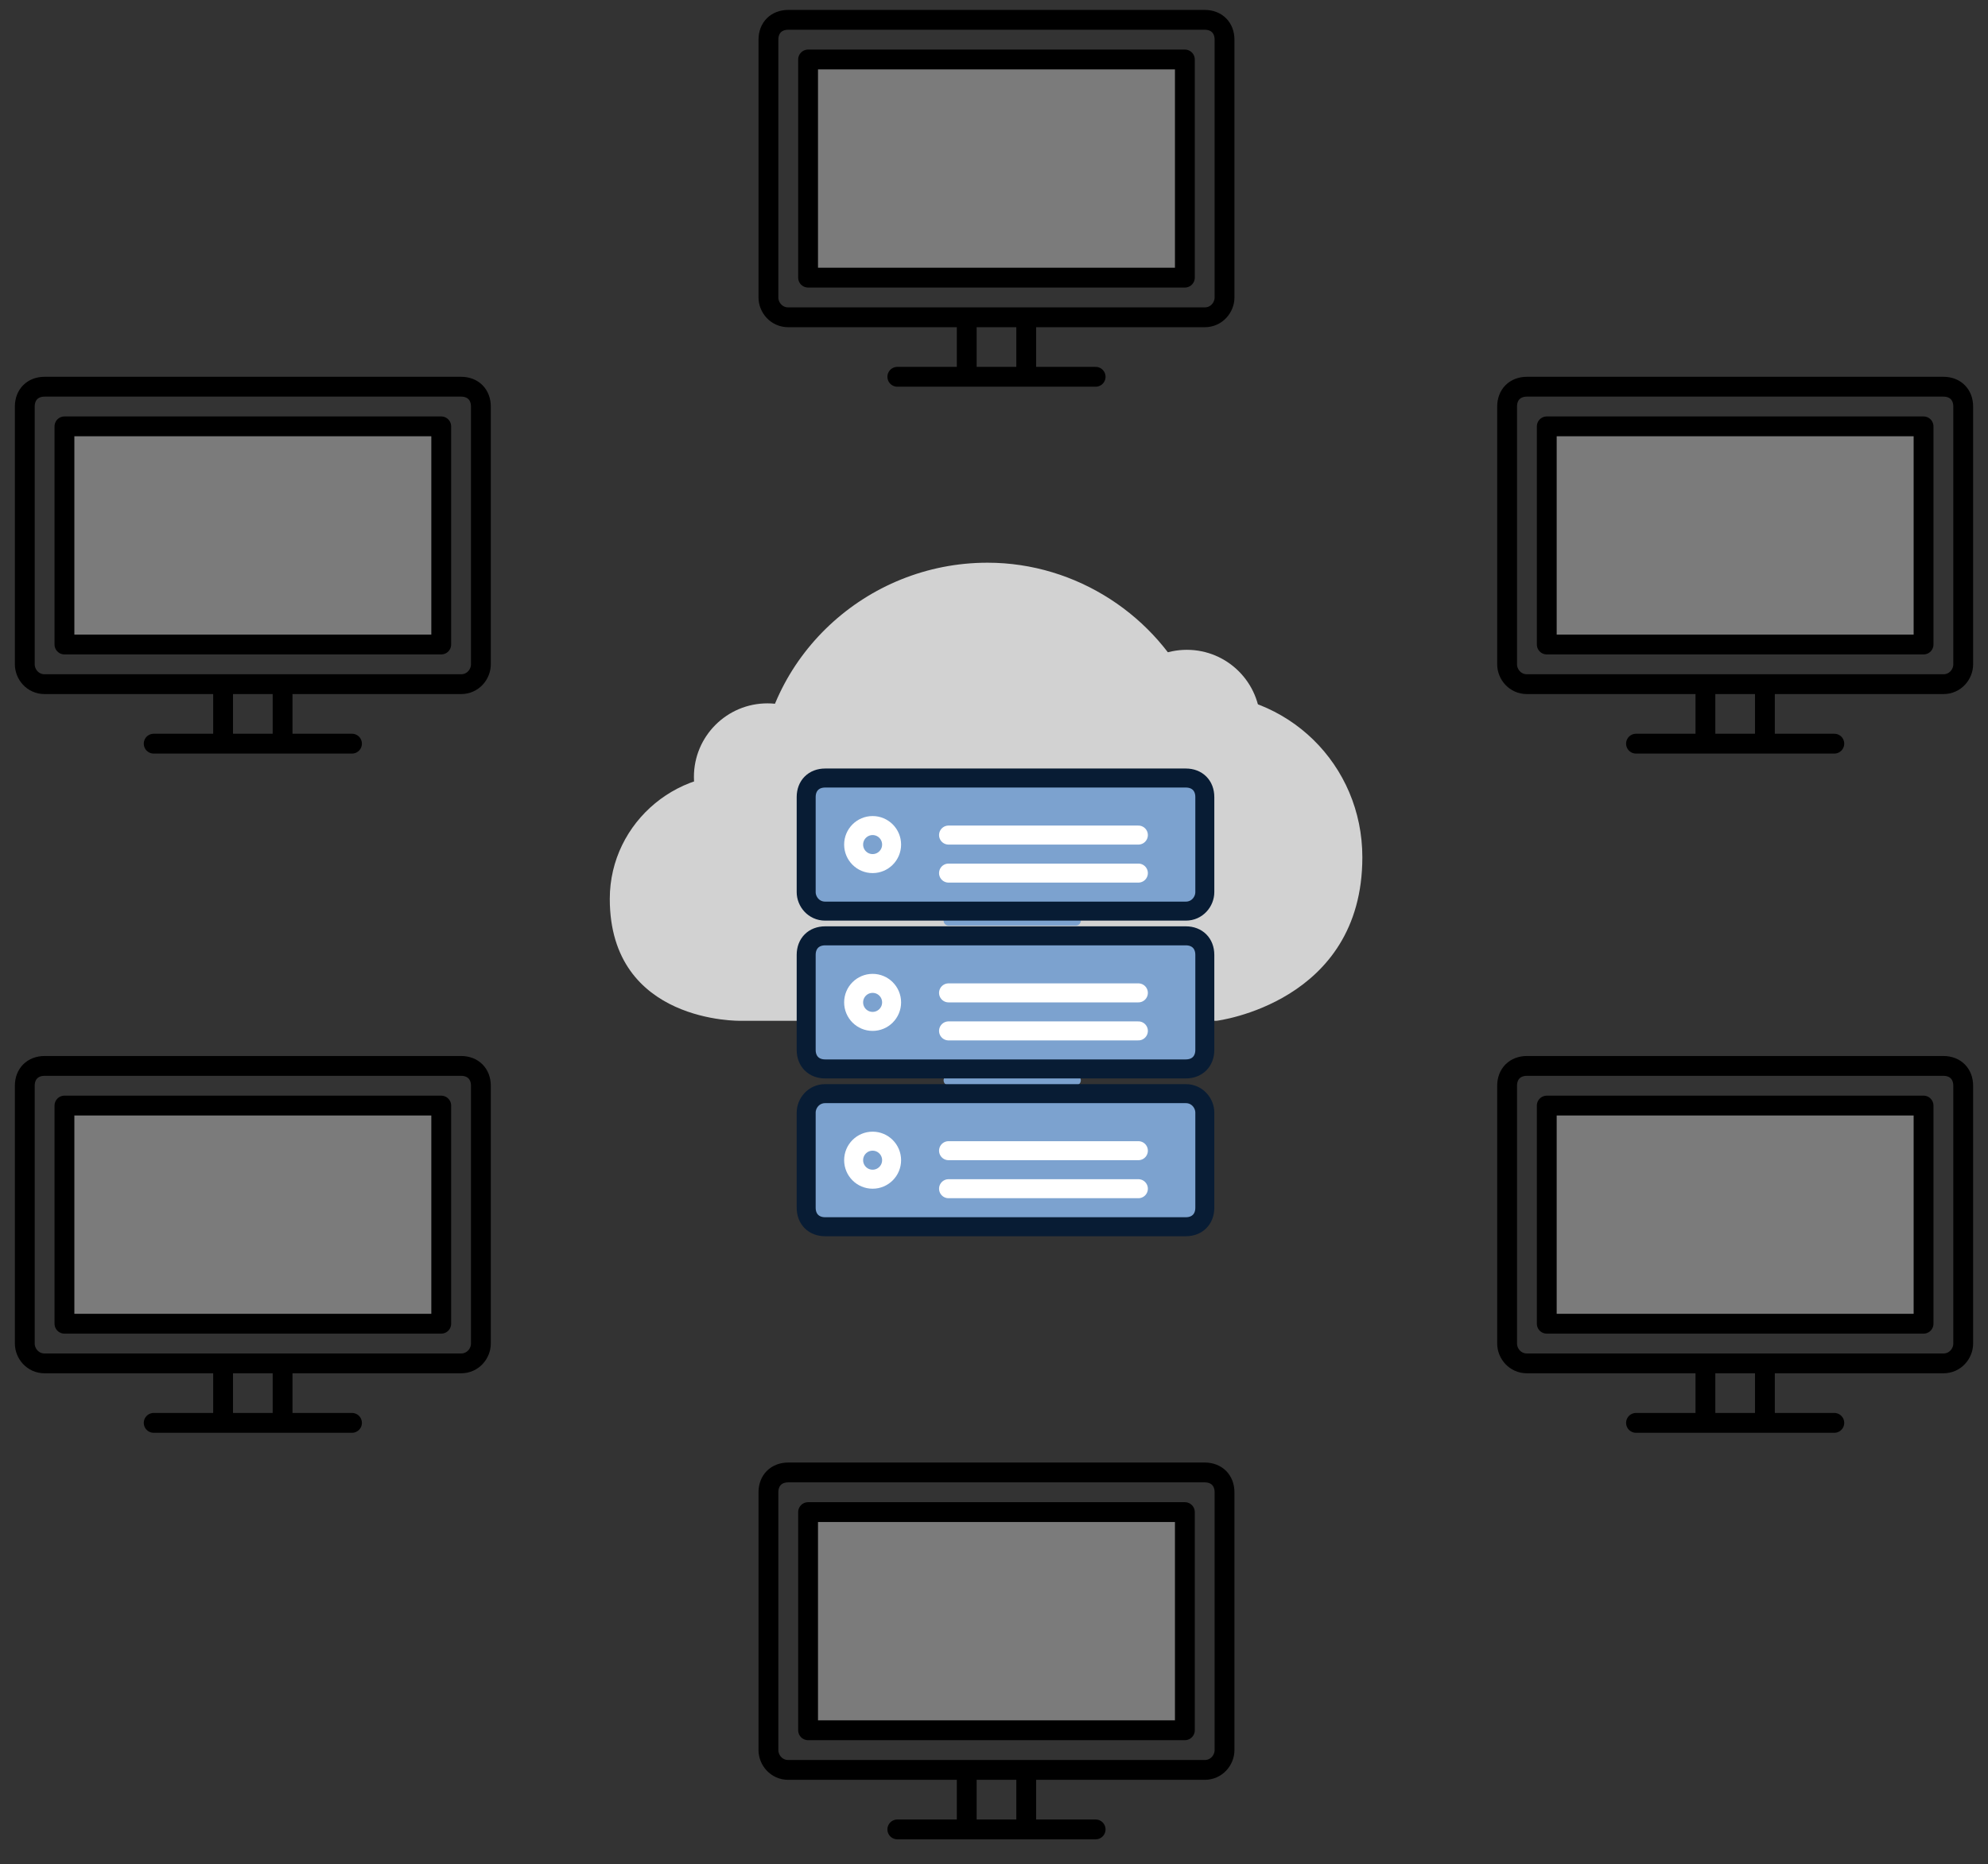 <svg xmlns="http://www.w3.org/2000/svg" viewBox="0 0 401 376" height="376" width="401"><rect x="0" y="0" width="401" height="376" fill="#333333" stroke="none"/><style>
@keyframes a0_f { 0% { fill: #7b7b7b; } 11.667% { fill: #c5c5c5; } 12.5% { fill: #636363; } 14.167% { fill: #cbcbcb; } 15.833% { fill: #515151; } 17.5% { fill: #2e2e2e; } 21.667% { fill: #000; animation-timing-function: cubic-bezier(0,0,1,1); } 33.333% { fill: #41cdfc; } 100% { fill: #41cdfc; } }
@keyframes a1_o { 0% { opacity: 0; } 36.667% { opacity: 0; } 37.5% { opacity: 1; } 100% { opacity: 1; } }
@keyframes a1_d { 0% { d: path('M0,0L1,0'); } 37.5% { d: path('M0,0L1,0'); } 39.167% { d: path('M0,0L16,0'); } 100% { d: path('M0,0L16,0'); } }
@keyframes a2_o { 0% { opacity: 0; } 41.667% { opacity: 0; } 42.5% { opacity: 1; } 100% { opacity: 1; } }
@keyframes a2_d { 0% { d: path('M0,0L1,0'); } 42.5% { d: path('M0,0L1,0'); } 44.167% { d: path('M0,0L11,0'); } 100% { d: path('M0,0L11,0'); } }
@keyframes a3_o { 0% { opacity: 0; } 40% { opacity: 0; } 40.833% { opacity: 1; } 100% { opacity: 1; } }
@keyframes a3_d { 0% { d: path('M0,0L1,0'); } 40.833% { d: path('M0,0L1,0'); } 42.5% { d: path('M0,0L16,0'); } 100% { d: path('M0,0L16,0'); } }
@keyframes a4_o { 0% { opacity: 0; } 39.167% { opacity: 0; } 40% { opacity: 1; } 100% { opacity: 1; } }
@keyframes a4_d { 0% { d: path('M0,0L1,0'); } 40% { d: path('M0,0L1,0'); } 41.667% { d: path('M0,0L16,0'); } 100% { d: path('M0,0L16,0'); } }
@keyframes a5_o { 0% { opacity: 0; } 37.5% { opacity: 0; } 38.333% { opacity: 1; } 100% { opacity: 1; } }
@keyframes a5_d { 0% { d: path('M0,0L1,0'); } 38.333% { d: path('M0,0L1,0'); } 40% { d: path('M0,0L16,0'); } 100% { d: path('M0,0L16,0'); } }
@keyframes a6_o { 0% { opacity: 0; } 35% { opacity: 0; } 35.833% { opacity: 1; } 100% { opacity: 1; } }
@keyframes a6_d { 0% { d: path('M0,0L1,0'); } 35.833% { d: path('M0,0L1,0'); } 37.5% { d: path('M0,0L16,0'); } 100% { d: path('M0,0L16,0'); } }
@keyframes a7_o { 0% { opacity: 0; } 34.167% { opacity: 0; } 35% { opacity: 1; } 100% { opacity: 1; } }
@keyframes a7_d { 0% { d: path('M0,0L1,0'); } 35% { d: path('M0,0L1,0'); } 36.667% { d: path('M0,0L16,0'); } 100% { d: path('M0,0L16,0'); } }
@keyframes a8_o { 0% { opacity: 0; } 32.5% { opacity: 0; } 33.333% { opacity: 1; } 100% { opacity: 1; } }
@keyframes a8_d { 0% { d: path('M0,0L1,0'); } 33.333% { d: path('M0,0L1,0'); } 35% { d: path('M0,0L16,0'); } 100% { d: path('M0,0L16,0'); } }
@keyframes a9_o { 0% { opacity: 0; } 45% { opacity: 0; } 49.167% { opacity: 1; } 100% { opacity: 1; } }
@keyframes a10_o { 0% { opacity: 0; } 49.167% { opacity: 0; } 53.333% { opacity: 1; } 100% { opacity: 1; } }
@keyframes a11_f { 0% { fill: #7b7b7b; } 8.333% { fill: #7b7b7b; } 20% { fill: #c5c5c5; } 20.833% { fill: #636363; } 22.5% { fill: #cbcbcb; } 24.167% { fill: #515151; } 25.833% { fill: #2e2e2e; } 30% { fill: #000; animation-timing-function: cubic-bezier(0,0,1,1); } 41.667% { fill: #41cdfc; } 100% { fill: #41cdfc; } }
@keyframes a12_o { 0% { opacity: 0; } 45% { opacity: 0; } 45.833% { opacity: 1; } 100% { opacity: 1; } }
@keyframes a12_d { 0% { d: path('M0,0L1,0'); } 45.833% { d: path('M0,0L1,0'); } 47.5% { d: path('M0,0L16,0'); } 100% { d: path('M0,0L16,0'); } }
@keyframes a13_o { 0% { opacity: 0; } 50% { opacity: 0; } 50.833% { opacity: 1; } 100% { opacity: 1; } }
@keyframes a13_d { 0% { d: path('M0,0L1,0'); } 50.833% { d: path('M0,0L1,0'); } 52.5% { d: path('M0,0L11,0'); } 100% { d: path('M0,0L11,0'); } }
@keyframes a14_o { 0% { opacity: 0; } 48.333% { opacity: 0; } 49.167% { opacity: 1; } 100% { opacity: 1; } }
@keyframes a14_d { 0% { d: path('M0,0L1,0'); } 49.167% { d: path('M0,0L1,0'); } 50.833% { d: path('M0,0L16,0'); } 100% { d: path('M0,0L16,0'); } }
@keyframes a15_o { 0% { opacity: 0; } 47.5% { opacity: 0; } 48.333% { opacity: 1; } 100% { opacity: 1; } }
@keyframes a15_d { 0% { d: path('M0,0L1,0'); } 48.333% { d: path('M0,0L1,0'); } 50% { d: path('M0,0L16,0'); } 100% { d: path('M0,0L16,0'); } }
@keyframes a16_o { 0% { opacity: 0; } 45.833% { opacity: 0; } 46.667% { opacity: 1; } 100% { opacity: 1; } }
@keyframes a16_d { 0% { d: path('M0,0L1,0'); } 46.667% { d: path('M0,0L1,0'); } 48.333% { d: path('M0,0L16,0'); } 100% { d: path('M0,0L16,0'); } }
@keyframes a17_o { 0% { opacity: 0; } 43.333% { opacity: 0; } 44.167% { opacity: 1; } 100% { opacity: 1; } }
@keyframes a17_d { 0% { d: path('M0,0L1,0'); } 44.167% { d: path('M0,0L1,0'); } 45.833% { d: path('M0,0L16,0'); } 100% { d: path('M0,0L16,0'); } }
@keyframes a18_o { 0% { opacity: 0; } 42.5% { opacity: 0; } 43.333% { opacity: 1; } 100% { opacity: 1; } }
@keyframes a18_d { 0% { d: path('M0,0L1,0'); } 43.333% { d: path('M0,0L1,0'); } 45% { d: path('M0,0L16,0'); } 100% { d: path('M0,0L16,0'); } }
@keyframes a19_o { 0% { opacity: 0; } 40.833% { opacity: 0; } 41.667% { opacity: 1; } 100% { opacity: 1; } }
@keyframes a19_d { 0% { d: path('M0,0L1,0'); } 41.667% { d: path('M0,0L1,0'); } 43.333% { d: path('M0,0L16,0'); } 100% { d: path('M0,0L16,0'); } }
@keyframes a20_o { 0% { opacity: 0; } 53.333% { opacity: 0; } 57.5% { opacity: 1; } 100% { opacity: 1; } }
@keyframes a21_o { 0% { opacity: 0; } 57.5% { opacity: 0; } 61.667% { opacity: 1; } 100% { opacity: 1; } }
@keyframes a22_f { 0% { fill: #7b7b7b; } 16.667% { fill: #7b7b7b; } 28.333% { fill: #c5c5c5; } 29.167% { fill: #636363; } 30.833% { fill: #cbcbcb; } 32.5% { fill: #515151; } 34.167% { fill: #2e2e2e; } 38.333% { fill: #000; animation-timing-function: cubic-bezier(0,0,1,1); } 50% { fill: #41cdfc; } 100% { fill: #41cdfc; } }
@keyframes a23_o { 0% { opacity: 0; } 53.333% { opacity: 0; } 54.167% { opacity: 1; } 100% { opacity: 1; } }
@keyframes a23_d { 0% { d: path('M0,0L1,0'); } 54.167% { d: path('M0,0L1,0'); } 55.833% { d: path('M0,0L16,0'); } 100% { d: path('M0,0L16,0'); } }
@keyframes a24_o { 0% { opacity: 0; } 58.333% { opacity: 0; } 59.167% { opacity: 1; } 100% { opacity: 1; } }
@keyframes a24_d { 0% { d: path('M0,0L1,0'); } 59.167% { d: path('M0,0L1,0'); } 60.833% { d: path('M0,0L11,0'); } 100% { d: path('M0,0L11,0'); } }
@keyframes a25_o { 0% { opacity: 0; } 56.667% { opacity: 0; } 57.5% { opacity: 1; } 100% { opacity: 1; } }
@keyframes a25_d { 0% { d: path('M0,0L1,0'); } 57.5% { d: path('M0,0L1,0'); } 59.167% { d: path('M0,0L16,0'); } 100% { d: path('M0,0L16,0'); } }
@keyframes a26_o { 0% { opacity: 0; } 55.833% { opacity: 0; } 56.667% { opacity: 1; } 100% { opacity: 1; } }
@keyframes a26_d { 0% { d: path('M0,0L1,0'); } 56.667% { d: path('M0,0L1,0'); } 58.333% { d: path('M0,0L16,0'); } 100% { d: path('M0,0L16,0'); } }
@keyframes a27_o { 0% { opacity: 0; } 54.167% { opacity: 0; } 55% { opacity: 1; } 100% { opacity: 1; } }
@keyframes a27_d { 0% { d: path('M0,0L1,0'); } 55% { d: path('M0,0L1,0'); } 56.667% { d: path('M0,0L16,0'); } 100% { d: path('M0,0L16,0'); } }
@keyframes a28_o { 0% { opacity: 0; } 51.667% { opacity: 0; } 52.5% { opacity: 1; } 100% { opacity: 1; } }
@keyframes a28_d { 0% { d: path('M0,0L1,0'); } 52.5% { d: path('M0,0L1,0'); } 54.167% { d: path('M0,0L16,0'); } 100% { d: path('M0,0L16,0'); } }
@keyframes a29_o { 0% { opacity: 0; } 50.833% { opacity: 0; } 51.667% { opacity: 1; } 100% { opacity: 1; } }
@keyframes a29_d { 0% { d: path('M0,0L1,0'); } 51.667% { d: path('M0,0L1,0'); } 53.333% { d: path('M0,0L16,0'); } 100% { d: path('M0,0L16,0'); } }
@keyframes a30_o { 0% { opacity: 0; } 49.167% { opacity: 0; } 50% { opacity: 1; } 100% { opacity: 1; } }
@keyframes a30_d { 0% { d: path('M0,0L1,0'); } 50% { d: path('M0,0L1,0'); } 51.667% { d: path('M0,0L16,0'); } 100% { d: path('M0,0L16,0'); } }
@keyframes a31_o { 0% { opacity: 0; } 61.667% { opacity: 0; } 65.833% { opacity: 1; } 100% { opacity: 1; } }
@keyframes a32_o { 0% { opacity: 0; } 65.833% { opacity: 0; } 70% { opacity: 0; } 100% { opacity: 0; } }
@keyframes a33_o { 0% { opacity: 0; } 65.833% { opacity: 0; } 66.667% { opacity: 1; } 70% { opacity: 0; } 100% { opacity: 0; } }
@keyframes a34_o { 0% { opacity: 0; } 65.833% { opacity: 0; } 66.667% { opacity: 1; } 70% { opacity: 0; } 100% { opacity: 0; } }
@keyframes a35_o { 0% { opacity: 0; } 65.833% { opacity: 0; } 70% { opacity: 1; } 100% { opacity: 1; } }
@keyframes a36_f { 0% { fill: #7b7b7b; } 20.833% { fill: #7b7b7b; } 32.5% { fill: #c5c5c5; } 33.333% { fill: #636363; } 35% { fill: #cbcbcb; } 36.667% { fill: #515151; } 38.333% { fill: #2e2e2e; } 42.5% { fill: #000; animation-timing-function: cubic-bezier(0,0,1,1); } 54.167% { fill: #41cdfc; } 100% { fill: #41cdfc; } }
@keyframes a37_o { 0% { opacity: 0; } 57.5% { opacity: 0; } 58.333% { opacity: 1; } 100% { opacity: 1; } }
@keyframes a37_d { 0% { d: path('M0,0L1,0'); } 58.333% { d: path('M0,0L1,0'); } 60% { d: path('M0,0L16,0'); } 100% { d: path('M0,0L16,0'); } }
@keyframes a38_o { 0% { opacity: 0; } 62.5% { opacity: 0; } 63.333% { opacity: 1; } 100% { opacity: 1; } }
@keyframes a38_d { 0% { d: path('M0,0L1,0'); } 63.333% { d: path('M0,0L1,0'); } 65% { d: path('M0,0L11,0'); } 100% { d: path('M0,0L11,0'); } }
@keyframes a39_o { 0% { opacity: 0; } 60.833% { opacity: 0; } 61.667% { opacity: 1; } 100% { opacity: 1; } }
@keyframes a39_d { 0% { d: path('M0,0L1,0'); } 61.667% { d: path('M0,0L1,0'); } 63.333% { d: path('M0,0L16,0'); } 100% { d: path('M0,0L16,0'); } }
@keyframes a40_o { 0% { opacity: 0; } 60% { opacity: 0; } 60.833% { opacity: 1; } 100% { opacity: 1; } }
@keyframes a40_d { 0% { d: path('M0,0L1,0'); } 60.833% { d: path('M0,0L1,0'); } 62.5% { d: path('M0,0L16,0'); } 100% { d: path('M0,0L16,0'); } }
@keyframes a41_o { 0% { opacity: 0; } 58.333% { opacity: 0; } 59.167% { opacity: 1; } 100% { opacity: 1; } }
@keyframes a41_d { 0% { d: path('M0,0L1,0'); } 59.167% { d: path('M0,0L1,0'); } 60.833% { d: path('M0,0L16,0'); } 100% { d: path('M0,0L16,0'); } }
@keyframes a42_o { 0% { opacity: 0; } 55.833% { opacity: 0; } 56.667% { opacity: 1; } 100% { opacity: 1; } }
@keyframes a42_d { 0% { d: path('M0,0L1,0'); } 56.667% { d: path('M0,0L1,0'); } 58.333% { d: path('M0,0L16,0'); } 100% { d: path('M0,0L16,0'); } }
@keyframes a43_o { 0% { opacity: 0; } 55% { opacity: 0; } 55.833% { opacity: 1; } 100% { opacity: 1; } }
@keyframes a43_d { 0% { d: path('M0,0L1,0'); } 55.833% { d: path('M0,0L1,0'); } 57.5% { d: path('M0,0L16,0'); } 100% { d: path('M0,0L16,0'); } }
@keyframes a44_o { 0% { opacity: 0; } 53.333% { opacity: 0; } 54.167% { opacity: 1; } 100% { opacity: 1; } }
@keyframes a44_d { 0% { d: path('M0,0L1,0'); } 54.167% { d: path('M0,0L1,0'); } 55.833% { d: path('M0,0L16,0'); } 100% { d: path('M0,0L16,0'); } }
@keyframes a45_o { 0% { opacity: 0; } 65.833% { opacity: 0; } 70% { opacity: 1; } 100% { opacity: 1; } }
@keyframes a46_o { 0% { opacity: 0; } 70% { opacity: 0; } 74.167% { opacity: 0; } 100% { opacity: 0; } }
@keyframes a47_o { 0% { opacity: 0; } 70% { opacity: 0; } 70.833% { opacity: 1; } 100% { opacity: 1; } }
@keyframes a48_o { 0% { opacity: 0; } 70% { opacity: 0; } 70.833% { opacity: 1; } 100% { opacity: 1; } }
@keyframes a49_o { 0% { opacity: 0; } 70% { opacity: 0; } 74.167% { opacity: 1; } 100% { opacity: 1; } }
@keyframes a50_f { 0% { fill: #7b7b7b; } 25% { fill: #7b7b7b; } 36.667% { fill: #c5c5c5; } 37.5% { fill: #636363; } 39.167% { fill: #cbcbcb; } 40.833% { fill: #515151; } 42.5% { fill: #2e2e2e; } 46.667% { fill: #000; animation-timing-function: cubic-bezier(0,0,1,1); } 58.333% { fill: #41cdfc; } 100% { fill: #41cdfc; } }
@keyframes a51_o { 0% { opacity: 0; } 61.667% { opacity: 0; } 62.5% { opacity: 1; } 100% { opacity: 1; } }
@keyframes a51_d { 0% { d: path('M0,0L1,0'); } 62.5% { d: path('M0,0L1,0'); } 64.167% { d: path('M0,0L16,0'); } 100% { d: path('M0,0L16,0'); } }
@keyframes a52_o { 0% { opacity: 0; } 66.667% { opacity: 0; } 67.5% { opacity: 1; } 100% { opacity: 1; } }
@keyframes a52_d { 0% { d: path('M0,0L1,0'); } 67.5% { d: path('M0,0L1,0'); } 69.167% { d: path('M0,0L11,0'); } 100% { d: path('M0,0L11,0'); } }
@keyframes a53_o { 0% { opacity: 0; } 65% { opacity: 0; } 65.833% { opacity: 1; } 100% { opacity: 1; } }
@keyframes a53_d { 0% { d: path('M0,0L1,0'); } 65.833% { d: path('M0,0L1,0'); } 67.5% { d: path('M0,0L16,0'); } 100% { d: path('M0,0L16,0'); } }
@keyframes a54_o { 0% { opacity: 0; } 64.167% { opacity: 0; } 65% { opacity: 1; } 100% { opacity: 1; } }
@keyframes a54_d { 0% { d: path('M0,0L1,0'); } 65% { d: path('M0,0L1,0'); } 66.667% { d: path('M0,0L16,0'); } 100% { d: path('M0,0L16,0'); } }
@keyframes a55_o { 0% { opacity: 0; } 62.5% { opacity: 0; } 63.333% { opacity: 1; } 100% { opacity: 1; } }
@keyframes a55_d { 0% { d: path('M0,0L1,0'); } 63.333% { d: path('M0,0L1,0'); } 65% { d: path('M0,0L16,0'); } 100% { d: path('M0,0L16,0'); } }
@keyframes a56_o { 0% { opacity: 0; } 60% { opacity: 0; } 60.833% { opacity: 1; } 100% { opacity: 1; } }
@keyframes a56_d { 0% { d: path('M0,0L1,0'); } 60.833% { d: path('M0,0L1,0'); } 62.5% { d: path('M0,0L16,0'); } 100% { d: path('M0,0L16,0'); } }
@keyframes a57_o { 0% { opacity: 0; } 59.167% { opacity: 0; } 60% { opacity: 1; } 100% { opacity: 1; } }
@keyframes a57_d { 0% { d: path('M0,0L1,0'); } 60% { d: path('M0,0L1,0'); } 61.667% { d: path('M0,0L16,0'); } 100% { d: path('M0,0L16,0'); } }
@keyframes a58_o { 0% { opacity: 0; } 57.5% { opacity: 0; } 58.333% { opacity: 1; } 100% { opacity: 1; } }
@keyframes a58_d { 0% { d: path('M0,0L1,0'); } 58.333% { d: path('M0,0L1,0'); } 60% { d: path('M0,0L16,0'); } 100% { d: path('M0,0L16,0'); } }
@keyframes a59_o { 0% { opacity: 0; } 70% { opacity: 0; } 74.167% { opacity: 1; } 100% { opacity: 1; } }
@keyframes a60_o { 0% { opacity: 0; } 74.167% { opacity: 0; } 78.333% { opacity: 0; } 100% { opacity: 0; } }
@keyframes a61_o { 0% { opacity: 0; } 74.167% { opacity: 0; } 75% { opacity: 1; } 78.333% { opacity: 0; } 100% { opacity: 0; } }
@keyframes a62_o { 0% { opacity: 0; } 74.167% { opacity: 0; } 75% { opacity: 1; } 78.333% { opacity: 0; } 100% { opacity: 0; } }
@keyframes a63_o { 0% { opacity: 0; } 74.167% { opacity: 0; } 78.333% { opacity: 1; } 100% { opacity: 1; } }
@keyframes a64_f { 0% { fill: #7b7b7b; } 27.5% { fill: #7b7b7b; } 39.167% { fill: #c5c5c5; } 40% { fill: #636363; } 41.667% { fill: #cbcbcb; } 43.333% { fill: #515151; } 45% { fill: #2e2e2e; } 49.167% { fill: #000; animation-timing-function: cubic-bezier(0,0,1,1); } 60.833% { fill: #41cdfc; } 100% { fill: #41cdfc; } }
@keyframes a65_o { 0% { opacity: 0; } 64.167% { opacity: 0; } 65% { opacity: 1; } 100% { opacity: 1; } }
@keyframes a65_d { 0% { d: path('M0,0L1,0'); } 65% { d: path('M0,0L1,0'); } 66.667% { d: path('M0,0L16,0'); } 100% { d: path('M0,0L16,0'); } }
@keyframes a66_o { 0% { opacity: 0; } 69.167% { opacity: 0; } 70% { opacity: 1; } 100% { opacity: 1; } }
@keyframes a66_d { 0% { d: path('M0,0L1,0'); } 70% { d: path('M0,0L1,0'); } 71.667% { d: path('M0,0L11,0'); } 100% { d: path('M0,0L11,0'); } }
@keyframes a67_o { 0% { opacity: 0; } 67.5% { opacity: 0; } 68.333% { opacity: 1; } 100% { opacity: 1; } }
@keyframes a67_d { 0% { d: path('M0,0L1,0'); } 68.333% { d: path('M0,0L1,0'); } 70% { d: path('M0,0L16,0'); } 100% { d: path('M0,0L16,0'); } }
@keyframes a68_o { 0% { opacity: 0; } 66.667% { opacity: 0; } 67.5% { opacity: 1; } 100% { opacity: 1; } }
@keyframes a68_d { 0% { d: path('M0,0L1,0'); } 67.5% { d: path('M0,0L1,0'); } 69.167% { d: path('M0,0L16,0'); } 100% { d: path('M0,0L16,0'); } }
@keyframes a69_o { 0% { opacity: 0; } 65% { opacity: 0; } 65.833% { opacity: 1; } 100% { opacity: 1; } }
@keyframes a69_d { 0% { d: path('M0,0L1,0'); } 65.833% { d: path('M0,0L1,0'); } 67.5% { d: path('M0,0L16,0'); } 100% { d: path('M0,0L16,0'); } }
@keyframes a70_o { 0% { opacity: 0; } 62.5% { opacity: 0; } 63.333% { opacity: 1; } 100% { opacity: 1; } }
@keyframes a70_d { 0% { d: path('M0,0L1,0'); } 63.333% { d: path('M0,0L1,0'); } 65% { d: path('M0,0L16,0'); } 100% { d: path('M0,0L16,0'); } }
@keyframes a71_o { 0% { opacity: 0; } 61.667% { opacity: 0; } 62.5% { opacity: 1; } 100% { opacity: 1; } }
@keyframes a71_d { 0% { d: path('M0,0L1,0'); } 62.5% { d: path('M0,0L1,0'); } 64.167% { d: path('M0,0L16,0'); } 100% { d: path('M0,0L16,0'); } }
@keyframes a72_o { 0% { opacity: 0; } 60% { opacity: 0; } 60.833% { opacity: 1; } 100% { opacity: 1; } }
@keyframes a72_d { 0% { d: path('M0,0L1,0'); } 60.833% { d: path('M0,0L1,0'); } 62.5% { d: path('M0,0L16,0'); } 100% { d: path('M0,0L16,0'); } }
@keyframes a73_o { 0% { opacity: 0; } 72.5% { opacity: 0; } 76.667% { opacity: 1; } 100% { opacity: 1; } }
@keyframes a74_o { 0% { opacity: 0; } 76.667% { opacity: 0; } 80.833% { opacity: 0; } 100% { opacity: 0; } }
@keyframes a75_o { 0% { opacity: 0; } 76.667% { opacity: 0; } 77.5% { opacity: 1; } 80.833% { opacity: 0; } 100% { opacity: 0; } }
@keyframes a76_o { 0% { opacity: 0; } 76.667% { opacity: 0; } 77.5% { opacity: 1; } 80.833% { opacity: 0; } 100% { opacity: 0; } }
@keyframes a77_o { 0% { opacity: 0; } 76.667% { opacity: 0; } 80.833% { opacity: 1; } 100% { opacity: 1; } }
@keyframes a78_o { 0% { opacity: 0; } .833% { opacity: 0; } 3.925% { opacity: 1; } 100% { opacity: 1; } }
@keyframes a78_do { 0% { stroke-dashoffset: 1px; } .833% { stroke-dashoffset: 1px; animation-timing-function: cubic-bezier(0,0,1,1); } 100% { stroke-dashoffset: 100px; } }
@keyframes a79_o { 0% { opacity: 0; } 33.333% { opacity: 0; } 36.842% { opacity: 1; } 100% { opacity: 1; } }
@keyframes a79_do { 0% { stroke-dashoffset: 1px; } 33.333% { stroke-dashoffset: 1px; } 100% { stroke-dashoffset: 100px; } }
@keyframes a80_o { 0% { opacity: 0; } 39.167% { opacity: 0; } 42.817% { opacity: 1; } 100% { opacity: 1; } }
@keyframes a80_do { 0% { stroke-dashoffset: 100px; } 39.167% { stroke-dashoffset: 100px; } 100% { stroke-dashoffset: 1px; } }
@keyframes a81_o { 0% { opacity: 0; } 50% { opacity: 0; } 52.7% { opacity: 1; } 100% { opacity: 1; } }
@keyframes a81_do { 0% { stroke-dashoffset: 100px; } 50% { stroke-dashoffset: 100px; } 100% { stroke-dashoffset: 1px; } }
@keyframes a82_o { 0% { opacity: 0; } 54.167% { opacity: 0; } 58.458% { opacity: 1; } 100% { opacity: 1; } }
@keyframes a82_do { 0% { stroke-dashoffset: 100px; } 54.167% { stroke-dashoffset: 100px; } 100% { stroke-dashoffset: 1px; } }
@keyframes a83_o { 0% { opacity: 0; } 58.333% { opacity: 0; } 62.958% { opacity: 1; } 100% { opacity: 1; } }
@keyframes a83_do { 0% { stroke-dashoffset: 1px; } 58.333% { stroke-dashoffset: 1px; } 100% { stroke-dashoffset: 100px; } }
@keyframes a84_o { 0% { opacity: 0; } 60.833% { opacity: 0; } 65.725% { opacity: 1; } 100% { opacity: 1; } }
@keyframes a84_do { 0% { stroke-dashoffset: 1px; } 60.833% { stroke-dashoffset: 1px; } 100% { stroke-dashoffset: 100px; } }
</style><g transform="translate(155,4)"><g stroke="#000" fill="none" stroke-linejoin="round" transform="translate(-194,50) scale(4,4)"><path d="M71.5 1.5c0 .5-0.4 1-1 1h-21c-0.6 0-1-0.5-1-1v-13c0-0.6 .4-1 1-1h21c.6 0 1 .4 1 1v13Z"/><rect width="19" height="11" fill="#7b7b7b" transform="translate(50.5,-10.5)" style="animation: 12s linear infinite both a0_f;"/><path stroke-linecap="round" d="M55 5.5h10"/><path d="M58.5 2.5v3"/><path d="M61.5 2.5v3"/></g><g transform="translate(23.5,22.5)"><path d="M0 0h1" stroke="#fff" fill="none" stroke-linecap="round" stroke-linejoin="round" stroke-width=".5" opacity="0" transform="translate(-9,5) scale(4,4)" style="animation: 12s linear infinite both a1_o, 12s linear infinite both a1_d;"/><path d="M0 0h1" stroke="#fff" fill="none" stroke-linecap="round" stroke-linejoin="round" stroke-width=".5" opacity="0" transform="translate(-9,21) scale(4,4)" style="animation: 12s linear infinite both a2_o, 12s linear infinite both a2_d;"/><path d="M0 0h1" stroke="#fff" fill="none" stroke-linecap="round" stroke-linejoin="round" stroke-width=".5" opacity="0" transform="translate(-9,17) scale(4,4)" style="animation: 12s linear infinite both a3_o, 12s linear infinite both a3_d;"/><path d="M0 0h1" stroke="#fff" fill="none" stroke-linecap="round" stroke-linejoin="round" stroke-width=".5" opacity="0" transform="translate(-9,13) scale(4,4)" style="animation: 12s linear infinite both a4_o, 12s linear infinite both a4_d;"/><path d="M0 0h1" stroke="#fff" fill="none" stroke-linecap="round" stroke-linejoin="round" stroke-width=".5" opacity="0" transform="translate(-9,9) scale(4,4)" style="animation: 12s linear infinite both a5_o, 12s linear infinite both a5_d;"/><path d="M0 0h1" stroke="#fff" fill="none" stroke-linecap="round" stroke-linejoin="round" stroke-width=".5" opacity="0" transform="translate(-9,1) scale(4,4)" style="animation: 12s linear infinite both a6_o, 12s linear infinite both a6_d;"/><path d="M0 0h1" stroke="#fff" fill="none" stroke-linecap="round" stroke-linejoin="round" stroke-width=".5" opacity="0" transform="translate(-9,-3) scale(4,4)" style="animation: 12s linear infinite both a7_o, 12s linear infinite both a7_d;"/><path d="M0 0h1" stroke="#fff" fill="none" stroke-linecap="round" stroke-linejoin="round" stroke-width=".5" opacity="0" transform="translate(-9,-7) scale(4,4)" style="animation: 12s linear infinite both a8_o, 12s linear infinite both a8_d;"/></g><g transform="translate(12,12)"><rect width="17" height="9" fill="#41cdfc" opacity="0" transform="translate(20,12) scale(4,4) translate(-5,-3)" style="animation: 12s linear infinite both a9_o;"/></g><g data-name="Layer 2" opacity="0" transform="translate(33.3,16.2) scale(.1,.1)" style="animation: 12s linear infinite both a10_o;"><g data-name="Layer 1"><path class="green-planet-icon-white-cls-1" d="M59.2 132.4l34.8-34.8c.8-0.8 1.4-1.7 1.8-2.7c.4-1 .6-2 .6-3.1c0-1.1-0.2-2.1-0.6-3.1c-0.4-1-1-1.9-1.8-2.7c-0.8-0.8-1.7-1.4-2.7-1.8c-1-0.4-2-0.6-3.1-0.6c-1.1 0-2.1 .2-3.1 .6c-1 .4-1.9 1-2.7 1.8l-34.8 34.8c-1.5 1.5-2.4 3.6-2.4 5.8c0 2.2 .9 4.3 2.4 5.8c1.5 1.5 3.6 2.4 5.8 2.4c2.2 0 4.3-0.9 5.8-2.4Z" fill="#fff"/><path class="green-planet-icon-white-cls-1" d="M82.4 132.4c.8 .8 1.7 1.4 2.7 1.8c.9 .4 2 .6 3.1 .6c1.1 0 2.1-0.2 3.1-0.6c1-0.4 1.9-1 2.7-1.8l52.2-52.2c1.5-1.5 2.4-3.6 2.4-5.8c0-2.2-0.9-4.3-2.4-5.8c-1.6-1.5-3.6-2.4-5.8-2.4c-2.2 0-4.3 .9-5.8 2.4l-52.2 52.2c-0.8 .8-1.4 1.7-1.8 2.7c-0.4 1-0.6 2-0.6 3.1c0 1.1 .2 2.1 .6 3.1c.4 1 1 1.9 1.8 2.7Z" fill="#fff"/><path class="green-planet-icon-white-cls-1" d="M99.8 80.2c2.3 2.3 5.9 3 8.9 1.8c3.1-1.3 5.1-4.3 5.1-7.6c0-3.3-2-6.3-5.1-7.6c-3-1.2-6.6-0.5-8.9 1.8c-0.8 .8-1.4 1.7-1.8 2.7c-0.4 1-0.6 2-0.6 3.1c0 1.1 .2 2.1 .6 3.1c.4 1 1 1.9 1.8 2.7Z" fill="#fff"/><path class="green-planet-icon-white-cls-1" d="M65 184.6c-0.8-0.8-1.7-1.4-2.7-1.8c-1-0.4-2-0.6-3.1-0.6c-1.1 0-2.1 .2-3.1 .6c-1 .4-1.9 1-2.7 1.8c-2.3 2.3-3 5.9-1.8 8.9c1.3 3.1 4.3 5.1 7.6 5.1c3.3 0 6.3-2 7.6-5.1c1.2-3 .5-6.6-1.8-8.9Z" fill="#fff"/><path class="green-planet-icon-white-cls-1" d="M59.2 167.2l17.4-17.4c1.6-1.5 2.5-3.6 2.5-5.8c0-2.2-0.9-4.3-2.4-5.9c-1.6-1.6-3.7-2.4-5.9-2.4c-2.2 0-4.3 .9-5.8 2.5l-17.4 17.4c-1.5 1.5-2.4 3.6-2.4 5.8c0 2.2 .9 4.3 2.4 5.8c1.5 1.5 3.6 2.4 5.8 2.4c2.2 0 4.3-0.9 5.8-2.4Z" fill="#fff"/><path class="green-planet-icon-white-cls-1" d="M146.2 103.4c.8 .8 1.7 1.4 2.7 1.8c.9 .4 2 .6 3.1 .6c1.1 0 2.1-0.2 3.1-0.6c1-0.4 1.9-1 2.7-1.8l17.4-17.4c1.5-1.5 2.4-3.6 2.4-5.8c0-2.2-0.9-4.3-2.4-5.8c-1.6-1.5-3.6-2.4-5.8-2.4c-2.2 0-4.3 .9-5.8 2.4l-17.4 17.4c-0.8 .8-1.4 1.7-1.8 2.7c-0.4 1-0.6 2-0.6 3.1c0 1.1 .2 2.1 .6 3.1c.4 1 1 1.9 1.8 2.7Z" fill="#fff"/><path class="green-planet-icon-white-cls-1" d="M140.4 109.2c-0.8-0.8-1.7-1.4-2.7-1.8c-1-0.4-2-0.6-3.1-0.6c-1.1 0-2.2 .2-3.1 .6c-1 .4-1.9 1-2.7 1.8l-58 58c-1.5 1.5-2.4 3.6-2.4 5.8c0 2.2 .9 4.3 2.4 5.8c1.5 1.5 3.6 2.4 5.8 2.4c2.2 0 4.3-0.9 5.8-2.4l58-58c.8-0.8 1.4-1.7 1.8-2.7c.4-1 .6-2 .6-3.1c0-1.1-0.2-2.1-0.6-3.1c-0.4-1-1-1.9-1.8-2.7Z" fill="#fff"/><path class="green-planet-icon-white-cls-1" d="M215.8 173c-0.8-0.8-1.7-1.4-2.7-1.8c-1-0.4-2-0.6-3.1-0.6c-1.1 0-2.2 .2-3.2 .6c-1 .4-1.9 1-2.6 1.8l-34.8 34.8c-0.8 .8-1.4 1.7-1.8 2.7c-0.4 1-0.6 2-0.6 3.1c0 1.1 .2 2.1 .6 3.1c.4 1 1 1.9 1.8 2.7c.7 .8 1.6 1.4 2.6 1.8c1 .4 2.1 .6 3.2 .6c1.1 0 2.1-0.2 3.1-0.6c1-0.4 1.9-1 2.7-1.8l34.8-34.8c.7-0.8 1.3-1.7 1.8-2.7c.4-1 .6-2 .6-3.1c0-1.1-0.2-2.1-0.6-3.1c-0.5-1-1.1-1.9-1.8-2.7Z" fill="#fff"/><path class="green-planet-icon-white-cls-1" d="M181 173c-0.8-0.8-1.7-1.4-2.7-1.8c-1-0.4-2-0.6-3.1-0.6c-1.1 0-2.1 .2-3.1 .6c-1 .4-1.9 1-2.7 1.8l-52.2 52.2c-0.8 .8-1.4 1.7-1.8 2.7c-0.4 1-0.6 2-0.6 3.1c0 1.1 .2 2.1 .6 3.1c.4 1 1 1.9 1.8 2.7c.8 .8 1.7 1.4 2.7 1.8c1 .4 2 .6 3.1 .6c1.1 0 2.2-0.2 3.1-0.6c1-0.4 1.9-1 2.7-1.8l52.2-52.2c.8-0.8 1.4-1.7 1.8-2.7c.4-1 .6-2 .6-3.1c0-1.1-0.2-2.1-0.6-3.1c-0.4-1-1-1.9-1.8-2.7Z" fill="#fff"/><ellipse class="green-planet-icon-white-cls-1" rx="8.2" ry="8.2" fill="#fff" transform="translate(-117.1,179.2) rotate(-45) translate(157.8,231)"/><path class="green-planet-icon-white-cls-1" d="M198.4 109.2c-0.8 .8-1.4 1.7-1.8 2.7c-0.4 1-0.6 2-0.6 3.1c0 1.1 .2 2.1 .6 3.1c.4 1 1 1.9 1.8 2.7c.7 .8 1.6 1.4 2.6 1.8c1 .4 2.1 .6 3.2 .6c1.1 0 2.1-0.2 3.1-0.6c1-0.4 1.9-1 2.7-1.8c1.5-1.5 2.4-3.6 2.4-5.8c0-2.2-0.9-4.3-2.4-5.8c-1.6-1.5-3.6-2.4-5.8-2.4c-2.2 0-4.3 .9-5.8 2.4Z" fill="#fff"/><path class="green-planet-icon-white-cls-1" d="M204.2 138.2l-17.4 17.4c-1.6 1.5-2.4 3.6-2.4 5.8c0 2.2 .8 4.3 2.4 5.8c1.5 1.5 3.6 2.4 5.8 2.4c2.2 0 4.2-0.9 5.8-2.4l17.4-17.4c.7-0.8 1.3-1.7 1.8-2.7c.4-1 .6-2 .6-3.1c0-1.1-0.2-2.1-0.6-3.1c-0.5-1-1.1-1.9-1.8-2.7c-0.8-0.8-1.7-1.4-2.7-1.8c-1-0.4-2-0.6-3.1-0.6c-1.1 0-2.2 .2-3.2 .6c-1 .4-1.9 1-2.6 1.8Z" fill="#fff"/><path class="green-planet-icon-white-cls-1" d="M117.2 202c-0.8-0.8-1.7-1.4-2.7-1.8c-1-0.4-2-0.6-3.1-0.6c-1.1 0-2.2 .2-3.1 .6c-1 .4-1.9 1-2.7 1.8l-17.4 17.4c-1.5 1.5-2.4 3.6-2.4 5.8c0 2.2 .9 4.3 2.4 5.8c1.5 1.5 3.6 2.4 5.8 2.4c2.2 0 4.3-0.9 5.8-2.4l17.4-17.4c.8-0.8 1.4-1.7 1.8-2.7c.4-1 .6-2 .6-3.1c0-1.1-0.2-2.1-0.6-3.1c-0.4-1-1-1.9-1.8-2.7Z" fill="#fff"/><path class="green-planet-icon-white-cls-1" d="M192.6 126.6c-0.8-0.8-1.7-1.4-2.7-1.8c-1-0.4-2-0.6-3.1-0.6c-1.1 0-2.2 .2-3.2 .6c-1 .4-1.9 1-2.6 1.8l-58 58c-1.6 1.5-2.4 3.6-2.4 5.8c0 2.2 .8 4.3 2.4 5.8c1.5 1.5 3.6 2.4 5.8 2.4c2.2 0 4.2-0.9 5.8-2.4l58-58c.7-0.8 1.3-1.7 1.8-2.7c.4-1 .6-2 .6-3.1c0-1.1-0.2-2.1-0.6-3.1c-0.5-1-1.1-1.9-1.8-2.7Z" fill="#fff"/><path class="green-planet-icon-white-cls-1" d="M105.6 178.8c-0.8-0.8-1.7-1.4-2.7-1.8c-1-0.4-2-0.6-3.1-0.6c-1.1 0-2.2 .2-3.1 .6c-1 .4-1.9 1-2.7 1.8l-29 29c-0.8 .8-1.4 1.7-1.8 2.7c-0.4 .9-0.6 2-0.6 3.1c0 1.1 .2 2.1 .6 3.1c.4 1 1 1.9 1.8 2.7c.8 .8 1.7 1.4 2.7 1.8c.9 .4 2 .6 3.1 .6c1.1 0 2.1-0.2 3.1-0.6c1-0.4 1.9-1 2.7-1.8l29-29c.8-0.8 1.4-1.7 1.8-2.7c.4-1 .6-2 .6-3.1c0-1.1-0.2-2.2-0.6-3.1c-0.4-1-1-1.9-1.8-2.7Z" fill="#fff"/><path class="green-planet-icon-white-cls-1" d="M111.4 173c.8 .8 1.7 1.4 2.7 1.8c.9 .4 2 .6 3.1 .6c1.1 0 2.1-0.2 3.1-0.6c1-0.4 1.9-1 2.7-1.8l75.4-75.4c.7-0.8 1.3-1.7 1.8-2.7c.4-1 .6-2 .6-3.1c0-1.1-0.2-2.1-0.6-3.1c-0.5-1-1.1-1.9-1.8-2.7c-0.8-0.8-1.7-1.4-2.7-1.8c-1-0.4-2-0.6-3.1-0.6c-1.1 0-2.2 .2-3.2 .6c-1 .4-1.9 1-2.6 1.8l-75.4 75.4c-0.8 .8-1.4 1.7-1.8 2.7c-0.4 .9-0.6 2-0.6 3.1c0 1.1 .2 2.1 .6 3.1c.4 1 1 1.9 1.8 2.7Z" fill="#fff"/><path class="green-planet-icon-white-cls-1" d="M252.6 215.3v-124.2c4.3-0.9 7.9-3.8 9.6-7.7c1.8-4 1.5-8.6-0.8-12.3c-2.2-3.8-6.1-6.2-10.4-6.5c-4.3-0.4-8.6 1.4-11.4 4.7l-95.1-51.9c1.3-4.1 .5-8.5-2-12c-2.5-3.4-6.5-5.4-10.8-5.4c-4.3 0-8.3 2-10.8 5.4c-2.6 3.5-3.3 7.9-2.1 12l-95.1 51.9c-2.8-3.3-7-5.1-11.4-4.7c-4.3 .3-8.2 2.7-10.4 6.5c-2.2 3.7-2.5 8.3-0.8 12.3c1.8 3.9 5.3 6.8 9.6 7.7v124.2c-4.3 .9-7.8 3.7-9.6 7.7c-1.7 4-1.4 8.6 .8 12.3c2.2 3.7 6.1 6.2 10.4 6.5c4.4 .4 8.6-1.4 11.4-4.7l95.1 51.9c-1.2 4.1-0.5 8.5 2.1 11.9c2.5 3.5 6.5 5.5 10.8 5.5c4.3 0 8.3-2 10.8-5.5c2.5-3.4 3.3-7.8 2-11.9l95.2-51.9c2.8 3.3 7 5.1 11.3 4.7c4.4-0.3 8.3-2.7 10.5-6.5c2.2-3.7 2.5-8.3 .7-12.3c-1.7-4-5.3-6.8-9.5-7.7Zm-110.6 69c-0.5-0.6-1-1.1-1.6-1.6c-0.6-0.5-1.2-0.9-1.8-1.3c-0.7-0.4-1.3-0.7-2-1c-0.7-0.3-1.4-0.5-2.2-0.6v-29.9c0-0.6-0.3-1.3-0.8-1.8c-0.5-0.4-1.2-0.7-1.9-0.7c-0.6 0-1.3 .3-1.8 .7c-0.5 .5-0.8 1.2-0.8 1.8v29.9c-0.8 .1-1.5 .3-2.2 .6c-0.7 .3-1.4 .6-2 1c-0.7 .4-1.3 .8-1.8 1.3c-0.6 .5-1.1 1-1.6 1.6l-95.2-51.9c.2-0.7 .4-1.5 .5-2.2c.1-0.7 .1-1.5 .1-2.2c-0.1-0.8-0.2-1.5-0.3-2.2c-0.2-0.8-0.4-1.5-0.6-2.2l21.1-13.4c.6-0.4 1-1 1.2-1.7c.2-0.7 0-1.4-0.4-2c-0.3-0.6-0.9-1.1-1.6-1.2c-0.7-0.2-1.5 0-2.1 .3l-21.1 13.5c-0.5-0.5-1-0.9-1.5-1.3c-0.6-0.4-1.1-0.8-1.7-1.1c-0.6-0.4-1.2-0.6-1.9-0.9c-0.6-0.2-1.2-0.4-1.9-0.5v-124.2c.7-0.1 1.3-0.3 1.9-0.5c.7-0.3 1.3-0.6 1.9-0.9c.6-0.3 1.1-0.7 1.7-1.1c.5-0.4 1-0.8 1.5-1.3l21.1 13.4c.6 .4 1.4 .5 2.1 .4c.7-0.2 1.3-0.6 1.7-1.2c.3-0.6 .5-1.3 .3-2c-0.1-0.7-0.6-1.3-1.2-1.7l-21.1-13.5c.3-0.7 .5-1.4 .6-2.1c.2-0.7 .3-1.5 .3-2.2c0-0.8 0-1.5-0.1-2.2c-0.1-0.8-0.3-1.5-0.5-2.2l95.1-51.9c.5 .6 1 1.1 1.6 1.6c.6 .5 1.2 .9 1.8 1.3c.7 .4 1.3 .7 2 1c.7 .2 1.5 .5 2.2 .6v29.8c0 .8 .3 1.4 .8 1.9c.5 .5 1.2 .8 1.9 .8c.7 0 1.4-0.3 1.9-0.8c.5-0.5 .8-1.1 .8-1.9v-29.8c.7-0.1 1.4-0.3 2.1-0.6c.7-0.3 1.4-0.6 2.1-1c.6-0.4 1.2-0.8 1.8-1.3c.6-0.5 1.1-1 1.6-1.6l95.1 51.9c-0.2 .7-0.4 1.4-0.5 2.2c-0.1 .7-0.1 1.5-0.1 2.2c0 .7 .1 1.5 .3 2.2c.1 .7 .3 1.4 .6 2.1l-21.1 13.5c-0.7 .4-1.1 1-1.2 1.7c-0.2 .7-0.1 1.4 .3 2c.4 .6 1 1 1.7 1.2c.7 .1 1.4 0 2-0.4l21.2-13.4c.5 .5 1 .9 1.5 1.3c.5 .4 1.1 .8 1.7 1.1c.6 .3 1.2 .6 1.8 .9c.7 .2 1.3 .4 2 .5v124.2c-0.7 .1-1.3 .3-2 .5c-0.6 .3-1.2 .5-1.8 .9c-0.6 .3-1.2 .7-1.7 1.1c-0.5 .4-1 .8-1.5 1.3l-21.2-13.5c-0.6-0.3-1.3-0.5-2-0.3c-0.7 .1-1.3 .6-1.7 1.2c-0.4 .6-0.5 1.3-0.3 2c.1 .7 .5 1.3 1.2 1.7l21.1 13.4c-0.3 .7-0.5 1.5-0.6 2.2c-0.2 .7-0.3 1.5-0.3 2.2c0 .7 0 1.5 .1 2.2c.1 .8 .3 1.5 .5 2.2Z" fill="#fff"/></g></g></g><g transform="translate(5,78)"><g stroke="#000" fill="none" stroke-linejoin="round" transform="translate(-194,50) scale(4,4)"><path d="M71.5 1.5c0 .5-0.4 1-1 1h-21c-0.6 0-1-0.5-1-1v-13c0-0.6 .4-1 1-1h21c.6 0 1 .4 1 1v13Z"/><rect width="19" height="11" fill="#7b7b7b" transform="translate(50.5,-10.5)" style="animation: 12s linear infinite both a11_f;"/><path stroke-linecap="round" d="M55 5.5h10"/><path d="M58.5 2.5v3"/><path d="M61.5 2.5v3"/></g><g transform="translate(23.5,22.5)"><path d="M0 0h1" stroke="#fff" fill="none" stroke-linecap="round" stroke-linejoin="round" stroke-width=".5" opacity="0" transform="translate(-9,5) scale(4,4)" style="animation: 12s linear infinite both a12_o, 12s linear infinite both a12_d;"/><path d="M0 0h1" stroke="#fff" fill="none" stroke-linecap="round" stroke-linejoin="round" stroke-width=".5" opacity="0" transform="translate(-9,21) scale(4,4)" style="animation: 12s linear infinite both a13_o, 12s linear infinite both a13_d;"/><path d="M0 0h1" stroke="#fff" fill="none" stroke-linecap="round" stroke-linejoin="round" stroke-width=".5" opacity="0" transform="translate(-9,17) scale(4,4)" style="animation: 12s linear infinite both a14_o, 12s linear infinite both a14_d;"/><path d="M0 0h1" stroke="#fff" fill="none" stroke-linecap="round" stroke-linejoin="round" stroke-width=".5" opacity="0" transform="translate(-9,13) scale(4,4)" style="animation: 12s linear infinite both a15_o, 12s linear infinite both a15_d;"/><path d="M0 0h1" stroke="#fff" fill="none" stroke-linecap="round" stroke-linejoin="round" stroke-width=".5" opacity="0" transform="translate(-9,9) scale(4,4)" style="animation: 12s linear infinite both a16_o, 12s linear infinite both a16_d;"/><path d="M0 0h1" stroke="#fff" fill="none" stroke-linecap="round" stroke-linejoin="round" stroke-width=".5" opacity="0" transform="translate(-9,1) scale(4,4)" style="animation: 12s linear infinite both a17_o, 12s linear infinite both a17_d;"/><path d="M0 0h1" stroke="#fff" fill="none" stroke-linecap="round" stroke-linejoin="round" stroke-width=".5" opacity="0" transform="translate(-9,-3) scale(4,4)" style="animation: 12s linear infinite both a18_o, 12s linear infinite both a18_d;"/><path d="M0 0h1" stroke="#fff" fill="none" stroke-linecap="round" stroke-linejoin="round" stroke-width=".5" opacity="0" transform="translate(-9,-7) scale(4,4)" style="animation: 12s linear infinite both a19_o, 12s linear infinite both a19_d;"/></g><g transform="translate(12,12)"><rect width="17" height="9" fill="#41cdfc" opacity="0" transform="translate(20,12) scale(4,4) translate(-5,-3)" style="animation: 12s linear infinite both a20_o;"/></g><g data-name="Layer 2" opacity="0" transform="translate(33.3,14.2) scale(.1,.1)" style="animation: 12s linear infinite both a21_o;"><g data-name="Layer 1"><path class="green-planet-icon-white-cls-1" d="M59.2 132.4l34.8-34.8c.8-0.8 1.4-1.7 1.8-2.7c.4-1 .6-2 .6-3.1c0-1.1-0.2-2.1-0.6-3.1c-0.4-1-1-1.9-1.8-2.7c-0.8-0.8-1.7-1.4-2.7-1.8c-1-0.4-2-0.6-3.1-0.6c-1.1 0-2.1 .2-3.1 .6c-1 .4-1.9 1-2.7 1.8l-34.8 34.8c-1.5 1.5-2.4 3.6-2.4 5.8c0 2.2 .9 4.3 2.4 5.8c1.5 1.5 3.6 2.4 5.8 2.4c2.2 0 4.3-0.9 5.8-2.4Z" fill="#fff"/><path class="green-planet-icon-white-cls-1" d="M82.4 132.4c.8 .8 1.7 1.4 2.7 1.8c.9 .4 2 .6 3.1 .6c1.1 0 2.1-0.2 3.1-0.6c1-0.4 1.9-1 2.7-1.8l52.2-52.2c1.5-1.5 2.4-3.6 2.4-5.8c0-2.2-0.9-4.3-2.4-5.8c-1.6-1.5-3.6-2.4-5.8-2.4c-2.2 0-4.3 .9-5.8 2.4l-52.2 52.2c-0.8 .8-1.4 1.7-1.8 2.7c-0.4 1-0.6 2-0.6 3.1c0 1.1 .2 2.1 .6 3.1c.4 1 1 1.9 1.8 2.7Z" fill="#fff"/><path class="green-planet-icon-white-cls-1" d="M99.8 80.2c2.3 2.3 5.9 3 8.9 1.8c3.1-1.3 5.1-4.3 5.1-7.6c0-3.3-2-6.3-5.1-7.6c-3-1.2-6.6-0.5-8.9 1.8c-0.8 .8-1.4 1.7-1.8 2.7c-0.4 1-0.6 2-0.6 3.1c0 1.1 .2 2.1 .6 3.1c.4 1 1 1.9 1.8 2.7Z" fill="#fff"/><path class="green-planet-icon-white-cls-1" d="M65 184.6c-0.8-0.8-1.7-1.4-2.7-1.8c-1-0.4-2-0.6-3.1-0.6c-1.1 0-2.1 .2-3.1 .6c-1 .4-1.9 1-2.7 1.8c-2.3 2.3-3 5.9-1.8 8.9c1.3 3.1 4.3 5.1 7.6 5.1c3.3 0 6.3-2 7.6-5.1c1.2-3 .5-6.6-1.8-8.9Z" fill="#fff"/><path class="green-planet-icon-white-cls-1" d="M59.2 167.2l17.4-17.4c1.6-1.5 2.5-3.6 2.5-5.8c0-2.2-0.9-4.3-2.4-5.9c-1.6-1.6-3.7-2.4-5.9-2.4c-2.2 0-4.3 .9-5.8 2.5l-17.4 17.4c-1.5 1.5-2.4 3.6-2.4 5.8c0 2.2 .9 4.3 2.4 5.8c1.5 1.5 3.6 2.4 5.8 2.4c2.2 0 4.3-0.9 5.8-2.4Z" fill="#fff"/><path class="green-planet-icon-white-cls-1" d="M146.2 103.4c.8 .8 1.7 1.4 2.7 1.8c.9 .4 2 .6 3.1 .6c1.1 0 2.1-0.2 3.1-0.6c1-0.4 1.9-1 2.7-1.8l17.4-17.4c1.5-1.5 2.4-3.6 2.4-5.8c0-2.2-0.9-4.3-2.4-5.8c-1.6-1.5-3.6-2.4-5.8-2.4c-2.2 0-4.3 .9-5.8 2.4l-17.4 17.4c-0.8 .8-1.4 1.7-1.8 2.7c-0.4 1-0.6 2-0.6 3.1c0 1.1 .2 2.1 .6 3.1c.4 1 1 1.9 1.8 2.7Z" fill="#fff"/><path class="green-planet-icon-white-cls-1" d="M140.4 109.2c-0.8-0.8-1.7-1.4-2.7-1.8c-1-0.4-2-0.6-3.1-0.6c-1.1 0-2.2 .2-3.1 .6c-1 .4-1.9 1-2.7 1.8l-58 58c-1.5 1.5-2.4 3.6-2.4 5.8c0 2.2 .9 4.3 2.4 5.8c1.5 1.5 3.6 2.4 5.8 2.4c2.2 0 4.3-0.9 5.8-2.4l58-58c.8-0.8 1.4-1.7 1.8-2.7c.4-1 .6-2 .6-3.1c0-1.1-0.2-2.1-0.6-3.1c-0.4-1-1-1.9-1.8-2.7Z" fill="#fff"/><path class="green-planet-icon-white-cls-1" d="M215.8 173c-0.8-0.8-1.7-1.4-2.7-1.8c-1-0.4-2-0.6-3.1-0.6c-1.1 0-2.2 .2-3.2 .6c-1 .4-1.9 1-2.6 1.8l-34.8 34.8c-0.8 .8-1.4 1.7-1.8 2.7c-0.4 1-0.6 2-0.6 3.1c0 1.1 .2 2.1 .6 3.1c.4 1 1 1.9 1.8 2.7c.7 .8 1.6 1.4 2.6 1.8c1 .4 2.1 .6 3.2 .6c1.1 0 2.1-0.2 3.1-0.6c1-0.4 1.9-1 2.7-1.8l34.8-34.8c.7-0.8 1.3-1.7 1.8-2.7c.4-1 .6-2 .6-3.1c0-1.1-0.2-2.1-0.6-3.1c-0.5-1-1.1-1.9-1.8-2.7Z" fill="#fff"/><path class="green-planet-icon-white-cls-1" d="M181 173c-0.8-0.8-1.7-1.4-2.7-1.8c-1-0.4-2-0.6-3.1-0.6c-1.1 0-2.1 .2-3.1 .6c-1 .4-1.9 1-2.7 1.8l-52.2 52.2c-0.8 .8-1.4 1.7-1.8 2.7c-0.4 1-0.6 2-0.6 3.1c0 1.1 .2 2.1 .6 3.1c.4 1 1 1.9 1.8 2.7c.8 .8 1.7 1.4 2.7 1.8c1 .4 2 .6 3.1 .6c1.1 0 2.2-0.2 3.1-0.6c1-0.4 1.9-1 2.7-1.8l52.2-52.2c.8-0.8 1.4-1.7 1.8-2.7c.4-1 .6-2 .6-3.1c0-1.1-0.2-2.1-0.6-3.1c-0.4-1-1-1.9-1.8-2.7Z" fill="#fff"/><ellipse class="green-planet-icon-white-cls-1" rx="8.2" ry="8.2" fill="#fff" transform="translate(-117.1,179.2) rotate(-45) translate(157.8,231)"/><path class="green-planet-icon-white-cls-1" d="M198.4 109.2c-0.8 .8-1.4 1.7-1.8 2.7c-0.4 1-0.6 2-0.6 3.1c0 1.1 .2 2.1 .6 3.1c.4 1 1 1.9 1.8 2.7c.7 .8 1.6 1.4 2.6 1.8c1 .4 2.1 .6 3.2 .6c1.1 0 2.1-0.2 3.1-0.6c1-0.4 1.9-1 2.7-1.8c1.5-1.5 2.4-3.6 2.4-5.8c0-2.2-0.9-4.3-2.4-5.8c-1.6-1.5-3.6-2.4-5.8-2.4c-2.2 0-4.3 .9-5.8 2.4Z" fill="#fff"/><path class="green-planet-icon-white-cls-1" d="M204.2 138.2l-17.4 17.4c-1.6 1.5-2.4 3.6-2.4 5.8c0 2.2 .8 4.3 2.4 5.8c1.5 1.5 3.6 2.4 5.8 2.4c2.2 0 4.2-0.9 5.8-2.4l17.4-17.4c.7-0.8 1.3-1.7 1.8-2.7c.4-1 .6-2 .6-3.1c0-1.1-0.2-2.1-0.6-3.1c-0.5-1-1.1-1.9-1.8-2.7c-0.8-0.8-1.7-1.4-2.7-1.8c-1-0.4-2-0.6-3.1-0.6c-1.1 0-2.2 .2-3.2 .6c-1 .4-1.9 1-2.6 1.8Z" fill="#fff"/><path class="green-planet-icon-white-cls-1" d="M117.2 202c-0.8-0.8-1.7-1.4-2.7-1.8c-1-0.4-2-0.6-3.1-0.6c-1.1 0-2.2 .2-3.1 .6c-1 .4-1.9 1-2.7 1.8l-17.4 17.4c-1.5 1.5-2.4 3.6-2.4 5.8c0 2.2 .9 4.3 2.4 5.8c1.5 1.5 3.6 2.4 5.8 2.4c2.2 0 4.3-0.9 5.8-2.4l17.4-17.4c.8-0.8 1.4-1.7 1.8-2.7c.4-1 .6-2 .6-3.1c0-1.1-0.2-2.1-0.6-3.1c-0.4-1-1-1.9-1.8-2.7Z" fill="#fff"/><path class="green-planet-icon-white-cls-1" d="M192.6 126.6c-0.8-0.8-1.7-1.4-2.7-1.8c-1-0.4-2-0.6-3.1-0.6c-1.1 0-2.2 .2-3.2 .6c-1 .4-1.9 1-2.6 1.8l-58 58c-1.6 1.5-2.4 3.6-2.4 5.8c0 2.2 .8 4.3 2.4 5.8c1.5 1.5 3.6 2.4 5.8 2.4c2.2 0 4.2-0.9 5.8-2.4l58-58c.7-0.8 1.3-1.7 1.8-2.7c.4-1 .6-2 .6-3.1c0-1.1-0.2-2.1-0.6-3.1c-0.5-1-1.1-1.9-1.8-2.7Z" fill="#fff"/><path class="green-planet-icon-white-cls-1" d="M105.6 178.8c-0.8-0.8-1.7-1.4-2.7-1.8c-1-0.4-2-0.6-3.1-0.6c-1.1 0-2.2 .2-3.1 .6c-1 .4-1.9 1-2.7 1.8l-29 29c-0.8 .8-1.4 1.7-1.8 2.7c-0.4 .9-0.6 2-0.6 3.1c0 1.1 .2 2.1 .6 3.1c.4 1 1 1.9 1.8 2.7c.8 .8 1.7 1.4 2.7 1.8c.9 .4 2 .6 3.1 .6c1.1 0 2.1-0.2 3.1-0.6c1-0.4 1.9-1 2.7-1.8l29-29c.8-0.8 1.4-1.7 1.8-2.7c.4-1 .6-2 .6-3.1c0-1.1-0.2-2.2-0.6-3.1c-0.4-1-1-1.9-1.8-2.7Z" fill="#fff"/><path class="green-planet-icon-white-cls-1" d="M111.4 173c.8 .8 1.7 1.4 2.7 1.8c.9 .4 2 .6 3.1 .6c1.1 0 2.1-0.2 3.1-0.6c1-0.4 1.9-1 2.7-1.8l75.4-75.4c.7-0.8 1.3-1.7 1.8-2.7c.4-1 .6-2 .6-3.1c0-1.1-0.2-2.1-0.6-3.1c-0.5-1-1.1-1.9-1.8-2.7c-0.8-0.8-1.7-1.4-2.7-1.8c-1-0.4-2-0.6-3.1-0.6c-1.1 0-2.2 .2-3.2 .6c-1 .4-1.9 1-2.6 1.8l-75.4 75.4c-0.8 .8-1.4 1.7-1.8 2.7c-0.4 .9-0.6 2-0.6 3.1c0 1.1 .2 2.1 .6 3.1c.4 1 1 1.9 1.8 2.7Z" fill="#fff"/><path class="green-planet-icon-white-cls-1" d="M252.6 215.3v-124.2c4.3-0.9 7.9-3.8 9.6-7.7c1.8-4 1.5-8.6-0.8-12.3c-2.2-3.8-6.1-6.2-10.4-6.5c-4.3-0.4-8.6 1.4-11.4 4.7l-95.1-51.9c1.3-4.1 .5-8.5-2-12c-2.5-3.4-6.5-5.4-10.8-5.4c-4.3 0-8.3 2-10.8 5.4c-2.6 3.5-3.3 7.9-2.1 12l-95.1 51.9c-2.8-3.3-7-5.1-11.4-4.7c-4.3 .3-8.2 2.7-10.4 6.5c-2.2 3.7-2.5 8.3-0.8 12.3c1.8 3.9 5.3 6.8 9.6 7.7v124.2c-4.3 .9-7.8 3.7-9.6 7.7c-1.7 4-1.4 8.6 .8 12.3c2.2 3.7 6.1 6.2 10.4 6.5c4.4 .4 8.6-1.4 11.4-4.7l95.1 51.9c-1.2 4.1-0.5 8.5 2.1 11.9c2.5 3.5 6.5 5.5 10.8 5.5c4.3 0 8.3-2 10.8-5.5c2.5-3.4 3.3-7.8 2-11.9l95.2-51.9c2.8 3.3 7 5.1 11.3 4.7c4.4-0.3 8.3-2.7 10.5-6.5c2.2-3.7 2.5-8.3 .7-12.3c-1.7-4-5.3-6.8-9.5-7.7Zm-110.6 69c-0.5-0.6-1-1.1-1.6-1.6c-0.6-0.5-1.2-0.9-1.8-1.3c-0.7-0.4-1.3-0.7-2-1c-0.7-0.3-1.4-0.5-2.2-0.6v-29.9c0-0.6-0.3-1.3-0.8-1.8c-0.5-0.4-1.2-0.7-1.9-0.7c-0.6 0-1.3 .3-1.8 .7c-0.5 .5-0.8 1.2-0.8 1.8v29.9c-0.8 .1-1.5 .3-2.2 .6c-0.7 .3-1.4 .6-2 1c-0.7 .4-1.3 .8-1.8 1.3c-0.6 .5-1.1 1-1.6 1.6l-95.2-51.9c.2-0.7 .4-1.5 .5-2.2c.1-0.7 .1-1.5 .1-2.2c-0.1-0.8-0.2-1.5-0.3-2.2c-0.2-0.8-0.4-1.5-0.6-2.2l21.1-13.4c.6-0.4 1-1 1.2-1.7c.2-0.7 0-1.4-0.4-2c-0.3-0.6-0.9-1.1-1.6-1.2c-0.7-0.2-1.5 0-2.1 .3l-21.1 13.5c-0.5-0.5-1-0.9-1.5-1.3c-0.6-0.4-1.1-0.8-1.7-1.1c-0.6-0.4-1.2-0.6-1.9-0.9c-0.6-0.2-1.2-0.4-1.9-0.5v-124.2c.7-0.1 1.3-0.3 1.9-0.5c.7-0.3 1.3-0.6 1.9-0.9c.6-0.3 1.1-0.7 1.7-1.1c.5-0.4 1-0.8 1.5-1.3l21.1 13.4c.6 .4 1.4 .5 2.1 .4c.7-0.2 1.3-0.6 1.7-1.2c.3-0.6 .5-1.3 .3-2c-0.1-0.7-0.6-1.3-1.2-1.7l-21.1-13.5c.3-0.7 .5-1.4 .6-2.1c.2-0.7 .3-1.5 .3-2.2c0-0.8 0-1.5-0.1-2.2c-0.1-0.8-0.3-1.5-0.5-2.2l95.1-51.9c.5 .6 1 1.1 1.6 1.6c.6 .5 1.2 .9 1.8 1.3c.7 .4 1.3 .7 2 1c.7 .2 1.5 .5 2.2 .6v29.8c0 .8 .3 1.4 .8 1.9c.5 .5 1.2 .8 1.9 .8c.7 0 1.4-0.3 1.9-0.8c.5-0.5 .8-1.1 .8-1.9v-29.8c.7-0.1 1.4-0.3 2.1-0.6c.7-0.3 1.4-0.6 2.1-1c.6-0.4 1.2-0.8 1.8-1.3c.6-0.5 1.1-1 1.6-1.6l95.1 51.9c-0.2 .7-0.4 1.4-0.5 2.2c-0.1 .7-0.1 1.5-0.1 2.2c0 .7 .1 1.5 .3 2.2c.1 .7 .3 1.4 .6 2.1l-21.1 13.5c-0.7 .4-1.1 1-1.2 1.7c-0.2 .7-0.1 1.4 .3 2c.4 .6 1 1 1.7 1.2c.7 .1 1.4 0 2-0.4l21.2-13.4c.5 .5 1 .9 1.5 1.3c.5 .4 1.1 .8 1.7 1.1c.6 .3 1.2 .6 1.8 .9c.7 .2 1.3 .4 2 .5v124.2c-0.7 .1-1.3 .3-2 .5c-0.6 .3-1.2 .5-1.8 .9c-0.6 .3-1.2 .7-1.7 1.1c-0.5 .4-1 .8-1.5 1.3l-21.2-13.5c-0.6-0.3-1.3-0.5-2-0.3c-0.7 .1-1.3 .6-1.7 1.2c-0.4 .6-0.5 1.3-0.3 2c.1 .7 .5 1.3 1.2 1.7l21.1 13.4c-0.3 .7-0.5 1.5-0.6 2.2c-0.2 .7-0.3 1.5-0.3 2.2c0 .7 0 1.5 .1 2.2c.1 .8 .3 1.5 .5 2.2Z" fill="#fff"/></g></g></g><g transform="translate(5,215)"><g stroke="#000" fill="none" stroke-linejoin="round" transform="translate(-194,50) scale(4,4)"><path d="M71.5 1.5c0 .5-0.4 1-1 1h-21c-0.6 0-1-0.5-1-1v-13c0-0.6 .4-1 1-1h21c.6 0 1 .4 1 1v13Z"/><rect width="19" height="11" fill="#7b7b7b" transform="translate(50.5,-10.5)" style="animation: 12s linear infinite both a22_f;"/><path stroke-linecap="round" d="M55 5.5h10"/><path d="M58.5 2.5v3"/><path d="M61.5 2.5v3"/></g><g transform="translate(23.5,22.5)"><path d="M0 0h1" stroke="#fff" fill="none" stroke-linecap="round" stroke-linejoin="round" stroke-width=".5" opacity="0" transform="translate(-9,5) scale(4,4)" style="animation: 12s linear infinite both a23_o, 12s linear infinite both a23_d;"/><path d="M0 0h1" stroke="#fff" fill="none" stroke-linecap="round" stroke-linejoin="round" stroke-width=".5" opacity="0" transform="translate(-9,21) scale(4,4)" style="animation: 12s linear infinite both a24_o, 12s linear infinite both a24_d;"/><path d="M0 0h1" stroke="#fff" fill="none" stroke-linecap="round" stroke-linejoin="round" stroke-width=".5" opacity="0" transform="translate(-9,17) scale(4,4)" style="animation: 12s linear infinite both a25_o, 12s linear infinite both a25_d;"/><path d="M0 0h1" stroke="#fff" fill="none" stroke-linecap="round" stroke-linejoin="round" stroke-width=".5" opacity="0" transform="translate(-9,13) scale(4,4)" style="animation: 12s linear infinite both a26_o, 12s linear infinite both a26_d;"/><path d="M0 0h1" stroke="#fff" fill="none" stroke-linecap="round" stroke-linejoin="round" stroke-width=".5" opacity="0" transform="translate(-9,9) scale(4,4)" style="animation: 12s linear infinite both a27_o, 12s linear infinite both a27_d;"/><path d="M0 0h1" stroke="#fff" fill="none" stroke-linecap="round" stroke-linejoin="round" stroke-width=".5" opacity="0" transform="translate(-9,1) scale(4,4)" style="animation: 12s linear infinite both a28_o, 12s linear infinite both a28_d;"/><path d="M0 0h1" stroke="#fff" fill="none" stroke-linecap="round" stroke-linejoin="round" stroke-width=".5" opacity="0" transform="translate(-9,-3) scale(4,4)" style="animation: 12s linear infinite both a29_o, 12s linear infinite both a29_d;"/><path d="M0 0h1" stroke="#fff" fill="none" stroke-linecap="round" stroke-linejoin="round" stroke-width=".5" opacity="0" transform="translate(-9,-7) scale(4,4)" style="animation: 12s linear infinite both a30_o, 12s linear infinite both a30_d;"/></g><g transform="translate(12,12)"><rect width="17" height="9" fill="#41cdfc" opacity="0" transform="translate(20,12) scale(4,4) translate(-5,-3)" style="animation: 12s linear infinite both a31_o;"/><g transform="translate(16,4)"><path fill="#fff" d="M9 0v7h-8Z" opacity="0" transform="translate(14,14) scale(4,4) translate(-4.5,-3.5)" style="animation: 12s linear infinite both a32_o;"/><path d="M0 0h7" stroke="#41cdfc" fill="none" stroke-width=".5" stroke-linecap="square" opacity="0" transform="translate(6,10) scale(4,4)" style="animation: 12s linear infinite both a33_o;"/><path d="M0 0h10" stroke="#41cdfc" fill="none" stroke-width=".5" stroke-linecap="square" opacity="0" transform="translate(0,20) scale(4,4)" style="animation: 12s linear infinite both a34_o;"/></g></g><g data-name="Layer 2" opacity="0" transform="translate(33.3,16.2) scale(.1,.1)" style="animation: 12s linear infinite both a35_o;"><g data-name="Layer 1"><path class="green-planet-icon-white-cls-1" d="M59.2 132.4l34.8-34.8c.8-0.8 1.4-1.7 1.8-2.7c.4-1 .6-2 .6-3.1c0-1.1-0.2-2.1-0.6-3.1c-0.4-1-1-1.9-1.8-2.7c-0.8-0.8-1.7-1.4-2.7-1.8c-1-0.4-2-0.6-3.1-0.6c-1.1 0-2.1 .2-3.1 .6c-1 .4-1.9 1-2.7 1.8l-34.8 34.8c-1.5 1.5-2.4 3.6-2.4 5.8c0 2.2 .9 4.3 2.4 5.8c1.5 1.5 3.6 2.4 5.8 2.4c2.2 0 4.3-0.9 5.8-2.4Z" fill="#fff"/><path class="green-planet-icon-white-cls-1" d="M82.4 132.4c.8 .8 1.7 1.4 2.7 1.8c.9 .4 2 .6 3.1 .6c1.1 0 2.1-0.2 3.1-0.6c1-0.4 1.9-1 2.7-1.8l52.2-52.2c1.5-1.5 2.4-3.6 2.4-5.8c0-2.2-0.9-4.3-2.4-5.8c-1.6-1.5-3.6-2.4-5.8-2.4c-2.2 0-4.3 .9-5.8 2.4l-52.2 52.2c-0.8 .8-1.4 1.7-1.8 2.7c-0.4 1-0.6 2-0.6 3.1c0 1.1 .2 2.1 .6 3.1c.4 1 1 1.9 1.8 2.7Z" fill="#fff"/><path class="green-planet-icon-white-cls-1" d="M99.8 80.2c2.3 2.3 5.9 3 8.9 1.8c3.1-1.3 5.1-4.3 5.1-7.6c0-3.3-2-6.3-5.1-7.6c-3-1.2-6.6-0.5-8.9 1.8c-0.8 .8-1.4 1.7-1.8 2.7c-0.4 1-0.6 2-0.6 3.1c0 1.1 .2 2.1 .6 3.1c.4 1 1 1.9 1.8 2.7Z" fill="#fff"/><path class="green-planet-icon-white-cls-1" d="M65 184.6c-0.8-0.8-1.7-1.4-2.7-1.8c-1-0.4-2-0.6-3.1-0.6c-1.1 0-2.1 .2-3.1 .6c-1 .4-1.9 1-2.7 1.8c-2.3 2.3-3 5.9-1.8 8.9c1.3 3.1 4.3 5.1 7.6 5.1c3.3 0 6.3-2 7.6-5.1c1.2-3 .5-6.6-1.8-8.9Z" fill="#fff"/><path class="green-planet-icon-white-cls-1" d="M59.2 167.2l17.4-17.4c1.6-1.5 2.5-3.6 2.5-5.8c0-2.2-0.9-4.3-2.4-5.9c-1.6-1.6-3.7-2.4-5.9-2.4c-2.2 0-4.3 .9-5.8 2.5l-17.4 17.4c-1.5 1.5-2.4 3.6-2.4 5.8c0 2.2 .9 4.3 2.4 5.8c1.5 1.5 3.6 2.4 5.8 2.4c2.2 0 4.3-0.9 5.8-2.4Z" fill="#fff"/><path class="green-planet-icon-white-cls-1" d="M146.2 103.4c.8 .8 1.7 1.4 2.7 1.8c.9 .4 2 .6 3.1 .6c1.1 0 2.1-0.2 3.1-0.6c1-0.4 1.9-1 2.7-1.8l17.4-17.4c1.5-1.5 2.4-3.6 2.4-5.8c0-2.2-0.9-4.3-2.4-5.8c-1.6-1.5-3.6-2.4-5.8-2.4c-2.2 0-4.3 .9-5.8 2.4l-17.4 17.4c-0.8 .8-1.4 1.7-1.8 2.7c-0.4 1-0.6 2-0.6 3.1c0 1.1 .2 2.1 .6 3.1c.4 1 1 1.9 1.8 2.7Z" fill="#fff"/><path class="green-planet-icon-white-cls-1" d="M140.4 109.2c-0.8-0.8-1.7-1.4-2.7-1.8c-1-0.4-2-0.6-3.1-0.6c-1.1 0-2.2 .2-3.1 .6c-1 .4-1.9 1-2.7 1.8l-58 58c-1.5 1.5-2.4 3.6-2.4 5.8c0 2.2 .9 4.3 2.4 5.8c1.5 1.5 3.6 2.4 5.8 2.4c2.2 0 4.3-0.9 5.8-2.4l58-58c.8-0.8 1.4-1.7 1.8-2.7c.4-1 .6-2 .6-3.1c0-1.1-0.2-2.1-0.6-3.1c-0.4-1-1-1.9-1.8-2.7Z" fill="#fff"/><path class="green-planet-icon-white-cls-1" d="M215.8 173c-0.8-0.8-1.7-1.4-2.7-1.8c-1-0.4-2-0.6-3.1-0.6c-1.1 0-2.2 .2-3.2 .6c-1 .4-1.9 1-2.6 1.8l-34.8 34.8c-0.8 .8-1.4 1.7-1.8 2.7c-0.4 1-0.6 2-0.6 3.1c0 1.1 .2 2.1 .6 3.1c.4 1 1 1.9 1.8 2.7c.7 .8 1.6 1.4 2.6 1.8c1 .4 2.1 .6 3.2 .6c1.1 0 2.1-0.2 3.1-0.6c1-0.4 1.9-1 2.7-1.8l34.8-34.8c.7-0.8 1.3-1.7 1.8-2.7c.4-1 .6-2 .6-3.1c0-1.1-0.2-2.1-0.6-3.1c-0.5-1-1.1-1.9-1.8-2.7Z" fill="#fff"/><path class="green-planet-icon-white-cls-1" d="M181 173c-0.8-0.8-1.7-1.4-2.7-1.8c-1-0.4-2-0.6-3.1-0.6c-1.1 0-2.1 .2-3.1 .6c-1 .4-1.9 1-2.7 1.8l-52.2 52.2c-0.8 .8-1.4 1.7-1.8 2.7c-0.4 1-0.6 2-0.6 3.1c0 1.1 .2 2.1 .6 3.1c.4 1 1 1.9 1.8 2.7c.8 .8 1.7 1.4 2.7 1.8c1 .4 2 .6 3.1 .6c1.1 0 2.2-0.2 3.1-0.6c1-0.4 1.9-1 2.7-1.8l52.2-52.2c.8-0.8 1.4-1.7 1.8-2.7c.4-1 .6-2 .6-3.1c0-1.1-0.2-2.1-0.6-3.1c-0.4-1-1-1.9-1.8-2.7Z" fill="#fff"/><ellipse class="green-planet-icon-white-cls-1" rx="8.2" ry="8.2" fill="#fff" transform="translate(-117.1,179.2) rotate(-45) translate(157.8,231)"/><path class="green-planet-icon-white-cls-1" d="M198.4 109.2c-0.8 .8-1.4 1.7-1.8 2.7c-0.4 1-0.6 2-0.6 3.1c0 1.1 .2 2.1 .6 3.1c.4 1 1 1.9 1.8 2.7c.7 .8 1.6 1.4 2.6 1.8c1 .4 2.1 .6 3.2 .6c1.1 0 2.1-0.2 3.1-0.6c1-0.4 1.9-1 2.7-1.8c1.5-1.5 2.4-3.6 2.4-5.8c0-2.2-0.9-4.3-2.4-5.8c-1.6-1.5-3.6-2.4-5.8-2.4c-2.2 0-4.3 .9-5.8 2.4Z" fill="#fff"/><path class="green-planet-icon-white-cls-1" d="M204.2 138.2l-17.4 17.4c-1.6 1.5-2.4 3.6-2.4 5.8c0 2.2 .8 4.3 2.4 5.8c1.5 1.5 3.6 2.4 5.8 2.4c2.2 0 4.2-0.9 5.8-2.4l17.4-17.4c.7-0.8 1.3-1.7 1.8-2.7c.4-1 .6-2 .6-3.1c0-1.1-0.2-2.1-0.6-3.1c-0.5-1-1.1-1.9-1.8-2.7c-0.8-0.8-1.7-1.4-2.7-1.8c-1-0.4-2-0.6-3.1-0.6c-1.1 0-2.2 .2-3.2 .6c-1 .4-1.9 1-2.6 1.8Z" fill="#fff"/><path class="green-planet-icon-white-cls-1" d="M117.2 202c-0.8-0.8-1.7-1.4-2.7-1.8c-1-0.4-2-0.6-3.1-0.6c-1.1 0-2.2 .2-3.1 .6c-1 .4-1.9 1-2.7 1.8l-17.4 17.4c-1.5 1.5-2.4 3.6-2.4 5.8c0 2.2 .9 4.3 2.4 5.8c1.5 1.5 3.6 2.4 5.8 2.4c2.2 0 4.3-0.9 5.8-2.4l17.4-17.4c.8-0.8 1.4-1.7 1.8-2.7c.4-1 .6-2 .6-3.1c0-1.1-0.2-2.1-0.6-3.1c-0.4-1-1-1.9-1.8-2.7Z" fill="#fff"/><path class="green-planet-icon-white-cls-1" d="M192.6 126.6c-0.8-0.8-1.7-1.4-2.7-1.8c-1-0.4-2-0.6-3.1-0.6c-1.1 0-2.2 .2-3.2 .6c-1 .4-1.9 1-2.6 1.8l-58 58c-1.6 1.5-2.4 3.6-2.4 5.8c0 2.2 .8 4.3 2.4 5.8c1.5 1.5 3.6 2.4 5.8 2.4c2.2 0 4.2-0.9 5.8-2.4l58-58c.7-0.8 1.3-1.7 1.8-2.7c.4-1 .6-2 .6-3.1c0-1.1-0.2-2.1-0.6-3.1c-0.5-1-1.1-1.9-1.8-2.7Z" fill="#fff"/><path class="green-planet-icon-white-cls-1" d="M105.6 178.8c-0.8-0.8-1.7-1.4-2.7-1.8c-1-0.4-2-0.6-3.1-0.6c-1.1 0-2.2 .2-3.1 .6c-1 .4-1.9 1-2.7 1.8l-29 29c-0.8 .8-1.4 1.7-1.8 2.7c-0.4 .9-0.6 2-0.6 3.1c0 1.1 .2 2.1 .6 3.1c.4 1 1 1.9 1.8 2.7c.8 .8 1.7 1.4 2.7 1.8c.9 .4 2 .6 3.1 .6c1.1 0 2.1-0.2 3.1-0.6c1-0.4 1.9-1 2.7-1.8l29-29c.8-0.8 1.4-1.7 1.8-2.7c.4-1 .6-2 .6-3.1c0-1.1-0.2-2.2-0.6-3.1c-0.4-1-1-1.9-1.8-2.7Z" fill="#fff"/><path class="green-planet-icon-white-cls-1" d="M111.4 173c.8 .8 1.7 1.4 2.7 1.8c.9 .4 2 .6 3.1 .6c1.1 0 2.1-0.2 3.1-0.6c1-0.4 1.9-1 2.7-1.8l75.4-75.4c.7-0.8 1.3-1.7 1.8-2.7c.4-1 .6-2 .6-3.1c0-1.1-0.2-2.1-0.6-3.1c-0.5-1-1.1-1.9-1.8-2.7c-0.8-0.8-1.7-1.4-2.7-1.8c-1-0.4-2-0.6-3.1-0.6c-1.1 0-2.2 .2-3.2 .6c-1 .4-1.9 1-2.6 1.8l-75.4 75.4c-0.8 .8-1.4 1.7-1.8 2.7c-0.4 .9-0.6 2-0.6 3.1c0 1.1 .2 2.1 .6 3.1c.4 1 1 1.9 1.8 2.7Z" fill="#fff"/><path class="green-planet-icon-white-cls-1" d="M252.6 215.3v-124.2c4.3-0.9 7.9-3.8 9.6-7.7c1.8-4 1.5-8.6-0.8-12.3c-2.2-3.8-6.1-6.2-10.4-6.5c-4.3-0.4-8.6 1.4-11.4 4.7l-95.1-51.9c1.3-4.1 .5-8.5-2-12c-2.5-3.4-6.5-5.4-10.8-5.4c-4.3 0-8.3 2-10.8 5.4c-2.6 3.5-3.3 7.9-2.1 12l-95.1 51.9c-2.8-3.3-7-5.1-11.4-4.7c-4.3 .3-8.2 2.7-10.4 6.5c-2.2 3.7-2.5 8.3-0.8 12.3c1.8 3.9 5.3 6.8 9.6 7.7v124.2c-4.3 .9-7.8 3.7-9.6 7.7c-1.7 4-1.4 8.6 .8 12.3c2.2 3.7 6.1 6.2 10.4 6.5c4.4 .4 8.6-1.4 11.4-4.7l95.1 51.9c-1.2 4.1-0.5 8.5 2.1 11.9c2.5 3.5 6.5 5.5 10.8 5.5c4.3 0 8.3-2 10.8-5.5c2.5-3.4 3.3-7.8 2-11.9l95.2-51.9c2.8 3.3 7 5.1 11.3 4.7c4.4-0.3 8.3-2.7 10.5-6.5c2.2-3.7 2.5-8.3 .7-12.3c-1.7-4-5.3-6.8-9.5-7.7Zm-110.6 69c-0.5-0.6-1-1.1-1.6-1.6c-0.6-0.5-1.2-0.9-1.8-1.3c-0.7-0.4-1.3-0.7-2-1c-0.7-0.3-1.4-0.5-2.2-0.6v-29.9c0-0.6-0.3-1.3-0.8-1.8c-0.5-0.4-1.2-0.7-1.9-0.7c-0.6 0-1.3 .3-1.8 .7c-0.5 .5-0.8 1.2-0.8 1.8v29.9c-0.8 .1-1.5 .3-2.2 .6c-0.7 .3-1.4 .6-2 1c-0.7 .4-1.3 .8-1.8 1.3c-0.6 .5-1.1 1-1.6 1.6l-95.2-51.9c.2-0.7 .4-1.5 .5-2.2c.1-0.7 .1-1.5 .1-2.2c-0.1-0.8-0.2-1.5-0.3-2.2c-0.2-0.8-0.4-1.5-0.6-2.2l21.1-13.4c.6-0.4 1-1 1.2-1.7c.2-0.7 0-1.4-0.4-2c-0.3-0.6-0.9-1.1-1.6-1.2c-0.7-0.2-1.5 0-2.1 .3l-21.1 13.5c-0.5-0.5-1-0.9-1.5-1.3c-0.6-0.4-1.1-0.8-1.7-1.1c-0.6-0.4-1.2-0.6-1.9-0.9c-0.6-0.2-1.2-0.4-1.9-0.5v-124.2c.7-0.1 1.3-0.3 1.9-0.5c.7-0.3 1.3-0.6 1.9-0.9c.6-0.3 1.1-0.7 1.7-1.1c.5-0.4 1-0.8 1.5-1.3l21.1 13.4c.6 .4 1.4 .5 2.1 .4c.7-0.2 1.3-0.6 1.7-1.2c.3-0.6 .5-1.3 .3-2c-0.1-0.7-0.6-1.3-1.2-1.7l-21.1-13.5c.3-0.7 .5-1.4 .6-2.1c.2-0.7 .3-1.5 .3-2.2c0-0.8 0-1.5-0.1-2.2c-0.1-0.8-0.3-1.5-0.5-2.2l95.1-51.9c.5 .6 1 1.1 1.6 1.6c.6 .5 1.2 .9 1.8 1.3c.7 .4 1.3 .7 2 1c.7 .2 1.5 .5 2.2 .6v29.8c0 .8 .3 1.4 .8 1.9c.5 .5 1.2 .8 1.9 .8c.7 0 1.4-0.3 1.9-0.8c.5-0.5 .8-1.1 .8-1.9v-29.8c.7-0.1 1.4-0.3 2.1-0.6c.7-0.3 1.4-0.6 2.1-1c.6-0.4 1.2-0.8 1.8-1.3c.6-0.5 1.1-1 1.6-1.6l95.1 51.9c-0.2 .7-0.4 1.4-0.5 2.2c-0.1 .7-0.1 1.5-0.1 2.2c0 .7 .1 1.5 .3 2.2c.1 .7 .3 1.4 .6 2.1l-21.1 13.5c-0.7 .4-1.1 1-1.2 1.7c-0.2 .7-0.1 1.4 .3 2c.4 .6 1 1 1.7 1.2c.7 .1 1.4 0 2-0.4l21.2-13.4c.5 .5 1 .9 1.5 1.3c.5 .4 1.1 .8 1.7 1.1c.6 .3 1.2 .6 1.8 .9c.7 .2 1.3 .4 2 .5v124.2c-0.7 .1-1.3 .3-2 .5c-0.6 .3-1.2 .5-1.8 .9c-0.6 .3-1.2 .7-1.7 1.1c-0.5 .4-1 .8-1.5 1.3l-21.2-13.5c-0.6-0.3-1.3-0.5-2-0.3c-0.7 .1-1.3 .6-1.7 1.2c-0.4 .6-0.5 1.3-0.3 2c.1 .7 .5 1.3 1.2 1.7l21.1 13.4c-0.3 .7-0.5 1.5-0.6 2.2c-0.2 .7-0.3 1.5-0.3 2.2c0 .7 0 1.5 .1 2.2c.1 .8 .3 1.5 .5 2.2Z" fill="#fff"/></g></g></g><g transform="translate(155,297)"><g stroke="#000" fill="none" stroke-linejoin="round" transform="translate(-194,50) scale(4,4)"><path d="M71.5 1.5c0 .5-0.4 1-1 1h-21c-0.6 0-1-0.5-1-1v-13c0-0.6 .4-1 1-1h21c.6 0 1 .4 1 1v13Z"/><rect width="19" height="11" fill="#7b7b7b" transform="translate(50.5,-10.5)" style="animation: 12s linear infinite both a36_f;"/><path stroke-linecap="round" d="M55 5.5h10"/><path d="M58.5 2.5v3"/><path d="M61.5 2.5v3"/></g><g transform="translate(23.5,22.5)"><path d="M0 0h1" stroke="#fff" fill="none" stroke-linecap="round" stroke-linejoin="round" stroke-width=".5" opacity="0" transform="translate(-9,5) scale(4,4)" style="animation: 12s linear infinite both a37_o, 12s linear infinite both a37_d;"/><path d="M0 0h1" stroke="#fff" fill="none" stroke-linecap="round" stroke-linejoin="round" stroke-width=".5" opacity="0" transform="translate(-9,21) scale(4,4)" style="animation: 12s linear infinite both a38_o, 12s linear infinite both a38_d;"/><path d="M0 0h1" stroke="#fff" fill="none" stroke-linecap="round" stroke-linejoin="round" stroke-width=".5" opacity="0" transform="translate(-9,17) scale(4,4)" style="animation: 12s linear infinite both a39_o, 12s linear infinite both a39_d;"/><path d="M0 0h1" stroke="#fff" fill="none" stroke-linecap="round" stroke-linejoin="round" stroke-width=".5" opacity="0" transform="translate(-9,13) scale(4,4)" style="animation: 12s linear infinite both a40_o, 12s linear infinite both a40_d;"/><path d="M0 0h1" stroke="#fff" fill="none" stroke-linecap="round" stroke-linejoin="round" stroke-width=".5" opacity="0" transform="translate(-9,9) scale(4,4)" style="animation: 12s linear infinite both a41_o, 12s linear infinite both a41_d;"/><path d="M0 0h1" stroke="#fff" fill="none" stroke-linecap="round" stroke-linejoin="round" stroke-width=".5" opacity="0" transform="translate(-9,1) scale(4,4)" style="animation: 12s linear infinite both a42_o, 12s linear infinite both a42_d;"/><path d="M0 0h1" stroke="#fff" fill="none" stroke-linecap="round" stroke-linejoin="round" stroke-width=".5" opacity="0" transform="translate(-9,-3) scale(4,4)" style="animation: 12s linear infinite both a43_o, 12s linear infinite both a43_d;"/><path d="M0 0h1" stroke="#fff" fill="none" stroke-linecap="round" stroke-linejoin="round" stroke-width=".5" opacity="0" transform="translate(-9,-7) scale(4,4)" style="animation: 12s linear infinite both a44_o, 12s linear infinite both a44_d;"/></g><g transform="translate(12,12)"><rect width="17" height="9" fill="#41cdfc" opacity="0" transform="translate(20,12) scale(4,4) translate(-5,-3)" style="animation: 12s linear infinite both a45_o;"/><g transform="translate(16,4)"><path fill="#fff" d="M9 0v7h-8Z" opacity="0" transform="translate(14,14) scale(4,4) translate(-4.5,-3.5)" style="animation: 12s linear infinite both a46_o;"/><path d="M0 0h7" stroke="#41cdfc" fill="none" stroke-width=".5" stroke-linecap="square" opacity="0" transform="translate(6,10) scale(4,4)" style="animation: 12s linear infinite both a47_o;"/><path d="M0 0h10" stroke="#41cdfc" fill="none" stroke-width=".5" stroke-linecap="square" opacity="0" transform="translate(0,20) scale(4,4)" style="animation: 12s linear infinite both a48_o;"/></g></g><g data-name="Layer 2" opacity="0" transform="translate(32.8,16.2) scale(.1,.1)" style="animation: 12s linear infinite both a49_o;"><g data-name="Layer 1"><path class="green-planet-icon-white-cls-1" d="M59.2 132.4l34.8-34.8c.8-0.8 1.4-1.7 1.8-2.7c.4-1 .6-2 .6-3.1c0-1.1-0.2-2.1-0.6-3.1c-0.4-1-1-1.9-1.8-2.7c-0.8-0.8-1.7-1.4-2.7-1.8c-1-0.4-2-0.6-3.1-0.6c-1.1 0-2.1 .2-3.1 .6c-1 .4-1.9 1-2.7 1.8l-34.8 34.8c-1.5 1.5-2.4 3.6-2.4 5.8c0 2.2 .9 4.3 2.4 5.8c1.5 1.5 3.6 2.4 5.8 2.4c2.2 0 4.3-0.9 5.8-2.4Z" fill="#fff"/><path class="green-planet-icon-white-cls-1" d="M82.4 132.4c.8 .8 1.7 1.4 2.7 1.8c.9 .4 2 .6 3.1 .6c1.1 0 2.1-0.2 3.1-0.6c1-0.4 1.9-1 2.7-1.8l52.2-52.2c1.5-1.5 2.4-3.6 2.4-5.8c0-2.2-0.9-4.3-2.4-5.8c-1.6-1.5-3.6-2.4-5.8-2.4c-2.2 0-4.3 .9-5.8 2.4l-52.2 52.2c-0.8 .8-1.4 1.7-1.8 2.7c-0.4 1-0.6 2-0.6 3.1c0 1.1 .2 2.1 .6 3.1c.4 1 1 1.9 1.8 2.7Z" fill="#fff"/><path class="green-planet-icon-white-cls-1" d="M99.8 80.2c2.3 2.3 5.9 3 8.9 1.8c3.1-1.3 5.1-4.3 5.1-7.6c0-3.3-2-6.3-5.1-7.6c-3-1.2-6.6-0.5-8.9 1.8c-0.8 .8-1.4 1.7-1.8 2.7c-0.4 1-0.6 2-0.6 3.1c0 1.1 .2 2.1 .6 3.1c.4 1 1 1.9 1.8 2.7Z" fill="#fff"/><path class="green-planet-icon-white-cls-1" d="M65 184.6c-0.8-0.8-1.7-1.4-2.7-1.8c-1-0.4-2-0.6-3.1-0.6c-1.1 0-2.1 .2-3.1 .6c-1 .4-1.9 1-2.7 1.8c-2.3 2.3-3 5.9-1.8 8.9c1.3 3.1 4.3 5.1 7.6 5.1c3.3 0 6.3-2 7.6-5.1c1.2-3 .5-6.6-1.8-8.9Z" fill="#fff"/><path class="green-planet-icon-white-cls-1" d="M59.2 167.2l17.4-17.4c1.6-1.5 2.5-3.6 2.5-5.8c0-2.2-0.9-4.3-2.4-5.9c-1.6-1.6-3.7-2.4-5.9-2.4c-2.2 0-4.3 .9-5.8 2.5l-17.4 17.4c-1.5 1.5-2.4 3.6-2.4 5.8c0 2.2 .9 4.3 2.4 5.8c1.5 1.5 3.6 2.4 5.8 2.4c2.2 0 4.3-0.9 5.8-2.4Z" fill="#fff"/><path class="green-planet-icon-white-cls-1" d="M146.2 103.4c.8 .8 1.7 1.4 2.7 1.8c.9 .4 2 .6 3.1 .6c1.1 0 2.1-0.2 3.1-0.6c1-0.4 1.9-1 2.7-1.8l17.4-17.4c1.5-1.5 2.4-3.6 2.4-5.8c0-2.2-0.9-4.3-2.4-5.8c-1.6-1.5-3.6-2.4-5.8-2.4c-2.2 0-4.3 .9-5.8 2.4l-17.4 17.4c-0.8 .8-1.4 1.7-1.8 2.7c-0.4 1-0.6 2-0.6 3.1c0 1.1 .2 2.1 .6 3.1c.4 1 1 1.9 1.8 2.7Z" fill="#fff"/><path class="green-planet-icon-white-cls-1" d="M140.4 109.2c-0.8-0.8-1.7-1.4-2.7-1.8c-1-0.4-2-0.6-3.1-0.6c-1.1 0-2.2 .2-3.1 .6c-1 .4-1.9 1-2.7 1.8l-58 58c-1.5 1.5-2.4 3.6-2.4 5.8c0 2.2 .9 4.3 2.4 5.8c1.5 1.5 3.6 2.4 5.8 2.4c2.2 0 4.3-0.9 5.8-2.4l58-58c.8-0.8 1.4-1.7 1.8-2.7c.4-1 .6-2 .6-3.1c0-1.1-0.2-2.1-0.6-3.1c-0.4-1-1-1.9-1.8-2.7Z" fill="#fff"/><path class="green-planet-icon-white-cls-1" d="M215.8 173c-0.8-0.8-1.7-1.4-2.7-1.8c-1-0.4-2-0.6-3.1-0.6c-1.1 0-2.2 .2-3.2 .6c-1 .4-1.9 1-2.6 1.8l-34.8 34.8c-0.8 .8-1.4 1.7-1.8 2.7c-0.4 1-0.6 2-0.6 3.1c0 1.1 .2 2.1 .6 3.1c.4 1 1 1.9 1.8 2.7c.7 .8 1.6 1.4 2.6 1.8c1 .4 2.1 .6 3.2 .6c1.1 0 2.1-0.2 3.1-0.6c1-0.4 1.9-1 2.7-1.8l34.8-34.8c.7-0.8 1.3-1.7 1.8-2.7c.4-1 .6-2 .6-3.1c0-1.1-0.2-2.1-0.6-3.1c-0.5-1-1.1-1.9-1.8-2.7Z" fill="#fff"/><path class="green-planet-icon-white-cls-1" d="M181 173c-0.8-0.8-1.7-1.4-2.7-1.8c-1-0.4-2-0.6-3.1-0.6c-1.1 0-2.1 .2-3.1 .6c-1 .4-1.9 1-2.7 1.8l-52.2 52.2c-0.8 .8-1.4 1.7-1.8 2.7c-0.4 1-0.6 2-0.6 3.1c0 1.1 .2 2.1 .6 3.1c.4 1 1 1.9 1.8 2.7c.8 .8 1.7 1.4 2.7 1.8c1 .4 2 .6 3.1 .6c1.1 0 2.2-0.2 3.1-0.6c1-0.4 1.9-1 2.7-1.8l52.2-52.2c.8-0.8 1.4-1.7 1.8-2.7c.4-1 .6-2 .6-3.1c0-1.1-0.2-2.1-0.6-3.1c-0.4-1-1-1.9-1.8-2.7Z" fill="#fff"/><ellipse class="green-planet-icon-white-cls-1" rx="8.2" ry="8.2" fill="#fff" transform="translate(-117.1,179.2) rotate(-45) translate(157.8,231)"/><path class="green-planet-icon-white-cls-1" d="M198.4 109.2c-0.8 .8-1.4 1.7-1.8 2.7c-0.4 1-0.6 2-0.6 3.1c0 1.1 .2 2.1 .6 3.1c.4 1 1 1.9 1.8 2.7c.7 .8 1.6 1.4 2.6 1.8c1 .4 2.1 .6 3.2 .6c1.1 0 2.1-0.2 3.1-0.6c1-0.4 1.9-1 2.7-1.8c1.5-1.5 2.4-3.6 2.4-5.8c0-2.2-0.9-4.3-2.4-5.8c-1.6-1.5-3.6-2.4-5.8-2.4c-2.2 0-4.3 .9-5.8 2.4Z" fill="#fff"/><path class="green-planet-icon-white-cls-1" d="M204.2 138.2l-17.4 17.4c-1.6 1.5-2.4 3.6-2.4 5.8c0 2.2 .8 4.3 2.4 5.8c1.5 1.5 3.6 2.4 5.8 2.4c2.2 0 4.2-0.9 5.8-2.4l17.4-17.4c.7-0.8 1.3-1.7 1.8-2.7c.4-1 .6-2 .6-3.1c0-1.1-0.2-2.1-0.6-3.1c-0.5-1-1.1-1.9-1.8-2.7c-0.8-0.8-1.7-1.4-2.7-1.8c-1-0.4-2-0.6-3.1-0.6c-1.1 0-2.2 .2-3.2 .6c-1 .4-1.9 1-2.6 1.8Z" fill="#fff"/><path class="green-planet-icon-white-cls-1" d="M117.2 202c-0.8-0.8-1.7-1.4-2.7-1.8c-1-0.4-2-0.6-3.1-0.6c-1.1 0-2.2 .2-3.1 .6c-1 .4-1.9 1-2.7 1.8l-17.4 17.4c-1.5 1.5-2.4 3.6-2.4 5.8c0 2.2 .9 4.3 2.4 5.8c1.5 1.5 3.6 2.4 5.8 2.4c2.2 0 4.3-0.9 5.8-2.4l17.4-17.4c.8-0.8 1.4-1.7 1.8-2.7c.4-1 .6-2 .6-3.1c0-1.1-0.2-2.1-0.6-3.1c-0.4-1-1-1.9-1.8-2.7Z" fill="#fff"/><path class="green-planet-icon-white-cls-1" d="M192.6 126.6c-0.8-0.8-1.7-1.4-2.7-1.8c-1-0.4-2-0.6-3.1-0.6c-1.1 0-2.2 .2-3.2 .6c-1 .4-1.9 1-2.6 1.8l-58 58c-1.6 1.5-2.4 3.6-2.4 5.8c0 2.2 .8 4.3 2.4 5.8c1.5 1.5 3.6 2.4 5.8 2.4c2.2 0 4.2-0.9 5.8-2.4l58-58c.7-0.8 1.3-1.7 1.8-2.7c.4-1 .6-2 .6-3.1c0-1.1-0.2-2.1-0.6-3.1c-0.5-1-1.1-1.9-1.8-2.7Z" fill="#fff"/><path class="green-planet-icon-white-cls-1" d="M105.6 178.8c-0.8-0.8-1.7-1.4-2.7-1.8c-1-0.4-2-0.6-3.1-0.6c-1.1 0-2.2 .2-3.1 .6c-1 .4-1.9 1-2.7 1.8l-29 29c-0.8 .8-1.4 1.7-1.8 2.7c-0.4 .9-0.6 2-0.6 3.1c0 1.1 .2 2.1 .6 3.1c.4 1 1 1.9 1.8 2.7c.8 .8 1.7 1.4 2.7 1.8c.9 .4 2 .6 3.1 .6c1.1 0 2.1-0.2 3.1-0.6c1-0.4 1.9-1 2.7-1.8l29-29c.8-0.8 1.4-1.7 1.8-2.7c.4-1 .6-2 .6-3.1c0-1.1-0.2-2.2-0.6-3.1c-0.4-1-1-1.9-1.8-2.7Z" fill="#fff"/><path class="green-planet-icon-white-cls-1" d="M111.4 173c.8 .8 1.7 1.4 2.7 1.8c.9 .4 2 .6 3.1 .6c1.1 0 2.1-0.2 3.1-0.6c1-0.4 1.9-1 2.7-1.8l75.4-75.4c.7-0.8 1.3-1.7 1.8-2.7c.4-1 .6-2 .6-3.1c0-1.1-0.2-2.1-0.6-3.1c-0.5-1-1.1-1.9-1.8-2.7c-0.8-0.8-1.7-1.4-2.7-1.8c-1-0.4-2-0.6-3.1-0.6c-1.1 0-2.2 .2-3.2 .6c-1 .4-1.9 1-2.6 1.8l-75.4 75.4c-0.8 .8-1.4 1.7-1.8 2.7c-0.4 .9-0.6 2-0.6 3.1c0 1.1 .2 2.1 .6 3.1c.4 1 1 1.9 1.8 2.7Z" fill="#fff"/><path class="green-planet-icon-white-cls-1" d="M252.6 215.3v-124.2c4.3-0.9 7.9-3.8 9.6-7.7c1.8-4 1.5-8.6-0.8-12.3c-2.2-3.8-6.1-6.2-10.4-6.5c-4.3-0.4-8.6 1.4-11.4 4.7l-95.1-51.9c1.3-4.1 .5-8.5-2-12c-2.5-3.4-6.5-5.4-10.8-5.4c-4.3 0-8.3 2-10.8 5.4c-2.6 3.5-3.3 7.9-2.1 12l-95.1 51.9c-2.8-3.3-7-5.1-11.4-4.7c-4.3 .3-8.2 2.7-10.4 6.5c-2.2 3.7-2.5 8.3-0.8 12.3c1.8 3.9 5.3 6.8 9.6 7.7v124.2c-4.3 .9-7.8 3.7-9.6 7.7c-1.7 4-1.4 8.6 .8 12.3c2.2 3.7 6.1 6.2 10.4 6.5c4.4 .4 8.6-1.4 11.4-4.7l95.1 51.9c-1.2 4.1-0.5 8.5 2.1 11.9c2.5 3.5 6.5 5.5 10.8 5.5c4.3 0 8.3-2 10.8-5.5c2.5-3.4 3.3-7.8 2-11.9l95.2-51.9c2.8 3.3 7 5.1 11.3 4.7c4.4-0.3 8.3-2.7 10.5-6.5c2.2-3.7 2.5-8.3 .7-12.3c-1.7-4-5.3-6.8-9.5-7.7Zm-110.6 69c-0.5-0.6-1-1.1-1.6-1.6c-0.6-0.5-1.2-0.9-1.8-1.3c-0.7-0.4-1.3-0.7-2-1c-0.7-0.3-1.4-0.5-2.2-0.6v-29.9c0-0.6-0.3-1.3-0.8-1.8c-0.5-0.4-1.2-0.7-1.9-0.7c-0.6 0-1.3 .3-1.8 .7c-0.5 .5-0.8 1.2-0.8 1.8v29.9c-0.8 .1-1.5 .3-2.2 .6c-0.7 .3-1.4 .6-2 1c-0.7 .4-1.3 .8-1.8 1.3c-0.6 .5-1.1 1-1.6 1.6l-95.2-51.9c.2-0.7 .4-1.5 .5-2.2c.1-0.7 .1-1.5 .1-2.2c-0.1-0.8-0.2-1.5-0.3-2.2c-0.2-0.8-0.4-1.5-0.6-2.2l21.1-13.4c.6-0.4 1-1 1.2-1.7c.2-0.7 0-1.4-0.4-2c-0.3-0.6-0.9-1.1-1.6-1.2c-0.7-0.2-1.5 0-2.1 .3l-21.1 13.5c-0.5-0.5-1-0.9-1.5-1.3c-0.6-0.4-1.1-0.8-1.7-1.1c-0.6-0.4-1.2-0.6-1.9-0.9c-0.6-0.2-1.2-0.4-1.9-0.5v-124.2c.7-0.1 1.3-0.3 1.9-0.5c.7-0.3 1.3-0.6 1.9-0.9c.6-0.3 1.1-0.7 1.7-1.1c.5-0.4 1-0.8 1.5-1.3l21.1 13.4c.6 .4 1.4 .5 2.1 .4c.7-0.2 1.3-0.6 1.7-1.2c.3-0.6 .5-1.3 .3-2c-0.1-0.7-0.6-1.3-1.2-1.7l-21.1-13.5c.3-0.7 .5-1.4 .6-2.1c.2-0.7 .3-1.5 .3-2.2c0-0.8 0-1.5-0.1-2.2c-0.1-0.8-0.3-1.5-0.5-2.2l95.1-51.9c.5 .6 1 1.1 1.6 1.6c.6 .5 1.2 .9 1.8 1.3c.7 .4 1.3 .7 2 1c.7 .2 1.5 .5 2.2 .6v29.8c0 .8 .3 1.4 .8 1.9c.5 .5 1.2 .8 1.9 .8c.7 0 1.4-0.3 1.9-0.8c.5-0.5 .8-1.1 .8-1.9v-29.8c.7-0.1 1.4-0.3 2.1-0.6c.7-0.3 1.4-0.6 2.1-1c.6-0.4 1.2-0.8 1.8-1.3c.6-0.5 1.1-1 1.6-1.6l95.1 51.9c-0.2 .7-0.4 1.4-0.5 2.2c-0.1 .7-0.1 1.5-0.1 2.2c0 .7 .1 1.5 .3 2.2c.1 .7 .3 1.4 .6 2.1l-21.1 13.5c-0.7 .4-1.1 1-1.2 1.7c-0.2 .7-0.1 1.4 .3 2c.4 .6 1 1 1.7 1.2c.7 .1 1.4 0 2-0.4l21.2-13.4c.5 .5 1 .9 1.5 1.3c.5 .4 1.1 .8 1.7 1.1c.6 .3 1.2 .6 1.8 .9c.7 .2 1.3 .4 2 .5v124.2c-0.7 .1-1.3 .3-2 .5c-0.6 .3-1.2 .5-1.8 .9c-0.6 .3-1.2 .7-1.7 1.1c-0.5 .4-1 .8-1.5 1.3l-21.2-13.5c-0.6-0.3-1.3-0.5-2-0.3c-0.7 .1-1.3 .6-1.7 1.2c-0.4 .6-0.5 1.3-0.3 2c.1 .7 .5 1.3 1.2 1.7l21.1 13.4c-0.3 .7-0.5 1.5-0.6 2.2c-0.2 .7-0.3 1.5-0.3 2.2c0 .7 0 1.5 .1 2.2c.1 .8 .3 1.5 .5 2.2Z" fill="#fff"/></g></g></g><g transform="translate(304,215)"><g stroke="#000" fill="none" stroke-linejoin="round" transform="translate(-194,50) scale(4,4)"><path d="M71.5 1.5c0 .5-0.4 1-1 1h-21c-0.6 0-1-0.5-1-1v-13c0-0.6 .4-1 1-1h21c.6 0 1 .4 1 1v13Z"/><rect width="19" height="11" fill="#7b7b7b" transform="translate(50.5,-10.5)" style="animation: 12s linear infinite both a50_f;"/><path stroke-linecap="round" d="M55 5.5h10"/><path d="M58.5 2.5v3"/><path d="M61.5 2.5v3"/></g><g transform="translate(23.5,22.5)"><path d="M0 0h1" stroke="#fff" fill="none" stroke-linecap="round" stroke-linejoin="round" stroke-width=".5" opacity="0" transform="translate(-9,5) scale(4,4)" style="animation: 12s linear infinite both a51_o, 12s linear infinite both a51_d;"/><path d="M0 0h1" stroke="#fff" fill="none" stroke-linecap="round" stroke-linejoin="round" stroke-width=".5" opacity="0" transform="translate(-9,21) scale(4,4)" style="animation: 12s linear infinite both a52_o, 12s linear infinite both a52_d;"/><path d="M0 0h1" stroke="#fff" fill="none" stroke-linecap="round" stroke-linejoin="round" stroke-width=".5" opacity="0" transform="translate(-9,17) scale(4,4)" style="animation: 12s linear infinite both a53_o, 12s linear infinite both a53_d;"/><path d="M0 0h1" stroke="#fff" fill="none" stroke-linecap="round" stroke-linejoin="round" stroke-width=".5" opacity="0" transform="translate(-9,13) scale(4,4)" style="animation: 12s linear infinite both a54_o, 12s linear infinite both a54_d;"/><path d="M0 0h1" stroke="#fff" fill="none" stroke-linecap="round" stroke-linejoin="round" stroke-width=".5" opacity="0" transform="translate(-9,9) scale(4,4)" style="animation: 12s linear infinite both a55_o, 12s linear infinite both a55_d;"/><path d="M0 0h1" stroke="#fff" fill="none" stroke-linecap="round" stroke-linejoin="round" stroke-width=".5" opacity="0" transform="translate(-9,1) scale(4,4)" style="animation: 12s linear infinite both a56_o, 12s linear infinite both a56_d;"/><path d="M0 0h1" stroke="#fff" fill="none" stroke-linecap="round" stroke-linejoin="round" stroke-width=".5" opacity="0" transform="translate(-9,-3) scale(4,4)" style="animation: 12s linear infinite both a57_o, 12s linear infinite both a57_d;"/><path d="M0 0h1" stroke="#fff" fill="none" stroke-linecap="round" stroke-linejoin="round" stroke-width=".5" opacity="0" transform="translate(-9,-7) scale(4,4)" style="animation: 12s linear infinite both a58_o, 12s linear infinite both a58_d;"/></g><g transform="translate(12,12)"><rect width="17" height="9" fill="#41cdfc" opacity="0" transform="translate(20,12) scale(4,4) translate(-5,-3)" style="animation: 12s linear infinite both a59_o;"/><g transform="translate(16,4)"><path fill="#fff" d="M9 0v7h-8Z" opacity="0" transform="translate(14,14) scale(4,4) translate(-4.5,-3.5)" style="animation: 12s linear infinite both a60_o;"/><path d="M0 0h7" stroke="#41cdfc" fill="none" stroke-width=".5" stroke-linecap="square" opacity="0" transform="translate(6,10) scale(4,4)" style="animation: 12s linear infinite both a61_o;"/><path d="M0 0h10" stroke="#41cdfc" fill="none" stroke-width=".5" stroke-linecap="square" opacity="0" transform="translate(0,20) scale(4,4)" style="animation: 12s linear infinite both a62_o;"/></g></g><g data-name="Layer 2" opacity="0" transform="translate(32.8,14.2) scale(.1,.1)" style="animation: 12s linear infinite both a63_o;"><g data-name="Layer 1"><path class="green-planet-icon-white-cls-1" d="M59.2 132.4l34.8-34.8c.8-0.8 1.4-1.7 1.8-2.7c.4-1 .6-2 .6-3.1c0-1.1-0.2-2.1-0.6-3.1c-0.4-1-1-1.9-1.8-2.7c-0.8-0.8-1.7-1.4-2.7-1.8c-1-0.4-2-0.6-3.1-0.6c-1.1 0-2.1 .2-3.1 .6c-1 .4-1.9 1-2.7 1.8l-34.8 34.8c-1.5 1.5-2.4 3.6-2.4 5.8c0 2.2 .9 4.3 2.4 5.8c1.5 1.5 3.6 2.4 5.8 2.4c2.2 0 4.3-0.9 5.8-2.4Z" fill="#fff"/><path class="green-planet-icon-white-cls-1" d="M82.4 132.4c.8 .8 1.7 1.4 2.7 1.8c.9 .4 2 .6 3.1 .6c1.1 0 2.1-0.2 3.1-0.6c1-0.4 1.9-1 2.7-1.8l52.2-52.2c1.5-1.5 2.4-3.6 2.4-5.8c0-2.2-0.9-4.3-2.4-5.8c-1.6-1.5-3.6-2.4-5.8-2.4c-2.2 0-4.3 .9-5.8 2.4l-52.2 52.2c-0.8 .8-1.4 1.7-1.8 2.7c-0.4 1-0.6 2-0.6 3.1c0 1.1 .2 2.1 .6 3.1c.4 1 1 1.9 1.8 2.7Z" fill="#fff"/><path class="green-planet-icon-white-cls-1" d="M99.8 80.2c2.3 2.3 5.9 3 8.9 1.8c3.1-1.3 5.1-4.3 5.1-7.6c0-3.3-2-6.3-5.1-7.6c-3-1.2-6.6-0.5-8.9 1.8c-0.8 .8-1.4 1.7-1.8 2.7c-0.4 1-0.6 2-0.6 3.1c0 1.1 .2 2.1 .6 3.1c.4 1 1 1.9 1.8 2.7Z" fill="#fff"/><path class="green-planet-icon-white-cls-1" d="M65 184.6c-0.8-0.8-1.7-1.4-2.7-1.8c-1-0.4-2-0.6-3.1-0.6c-1.1 0-2.1 .2-3.1 .6c-1 .4-1.9 1-2.7 1.8c-2.3 2.3-3 5.9-1.8 8.9c1.3 3.1 4.3 5.1 7.6 5.1c3.3 0 6.3-2 7.6-5.1c1.2-3 .5-6.6-1.8-8.9Z" fill="#fff"/><path class="green-planet-icon-white-cls-1" d="M59.2 167.2l17.4-17.4c1.6-1.5 2.5-3.6 2.5-5.8c0-2.2-0.9-4.3-2.4-5.9c-1.6-1.6-3.7-2.4-5.9-2.4c-2.2 0-4.3 .9-5.8 2.5l-17.4 17.4c-1.5 1.5-2.4 3.6-2.4 5.8c0 2.2 .9 4.3 2.4 5.8c1.5 1.5 3.6 2.4 5.8 2.4c2.2 0 4.3-0.9 5.8-2.4Z" fill="#fff"/><path class="green-planet-icon-white-cls-1" d="M146.2 103.4c.8 .8 1.7 1.4 2.7 1.8c.9 .4 2 .6 3.1 .6c1.1 0 2.1-0.2 3.1-0.6c1-0.4 1.9-1 2.7-1.8l17.4-17.4c1.5-1.5 2.4-3.6 2.4-5.8c0-2.2-0.9-4.3-2.4-5.8c-1.6-1.5-3.6-2.4-5.8-2.4c-2.2 0-4.3 .9-5.8 2.4l-17.4 17.4c-0.8 .8-1.4 1.7-1.8 2.7c-0.4 1-0.6 2-0.6 3.1c0 1.1 .2 2.1 .6 3.1c.4 1 1 1.9 1.8 2.7Z" fill="#fff"/><path class="green-planet-icon-white-cls-1" d="M140.4 109.2c-0.8-0.8-1.7-1.4-2.7-1.8c-1-0.4-2-0.6-3.1-0.6c-1.1 0-2.2 .2-3.1 .6c-1 .4-1.9 1-2.7 1.8l-58 58c-1.5 1.5-2.4 3.6-2.4 5.8c0 2.2 .9 4.3 2.4 5.8c1.5 1.5 3.6 2.4 5.8 2.4c2.2 0 4.3-0.9 5.8-2.4l58-58c.8-0.8 1.4-1.7 1.8-2.7c.4-1 .6-2 .6-3.1c0-1.1-0.2-2.1-0.6-3.1c-0.4-1-1-1.9-1.8-2.7Z" fill="#fff"/><path class="green-planet-icon-white-cls-1" d="M215.8 173c-0.8-0.8-1.7-1.4-2.7-1.8c-1-0.4-2-0.6-3.1-0.6c-1.1 0-2.2 .2-3.2 .6c-1 .4-1.9 1-2.6 1.8l-34.8 34.8c-0.8 .8-1.4 1.7-1.8 2.7c-0.4 1-0.6 2-0.6 3.1c0 1.1 .2 2.1 .6 3.1c.4 1 1 1.9 1.8 2.7c.7 .8 1.6 1.4 2.6 1.8c1 .4 2.1 .6 3.2 .6c1.1 0 2.1-0.2 3.1-0.6c1-0.4 1.9-1 2.7-1.8l34.8-34.8c.7-0.8 1.3-1.7 1.8-2.7c.4-1 .6-2 .6-3.1c0-1.1-0.2-2.1-0.6-3.1c-0.5-1-1.1-1.9-1.8-2.7Z" fill="#fff"/><path class="green-planet-icon-white-cls-1" d="M181 173c-0.8-0.8-1.7-1.4-2.7-1.8c-1-0.4-2-0.6-3.1-0.6c-1.1 0-2.1 .2-3.1 .6c-1 .4-1.9 1-2.7 1.8l-52.2 52.2c-0.8 .8-1.4 1.7-1.8 2.7c-0.4 1-0.6 2-0.6 3.1c0 1.1 .2 2.1 .6 3.1c.4 1 1 1.9 1.8 2.7c.8 .8 1.7 1.4 2.7 1.8c1 .4 2 .6 3.1 .6c1.1 0 2.2-0.2 3.1-0.6c1-0.4 1.9-1 2.7-1.8l52.2-52.2c.8-0.8 1.4-1.7 1.8-2.7c.4-1 .6-2 .6-3.1c0-1.1-0.2-2.1-0.6-3.1c-0.4-1-1-1.9-1.8-2.7Z" fill="#fff"/><ellipse class="green-planet-icon-white-cls-1" rx="8.2" ry="8.2" fill="#fff" transform="translate(-117.1,179.2) rotate(-45) translate(157.8,231)"/><path class="green-planet-icon-white-cls-1" d="M198.4 109.2c-0.8 .8-1.4 1.7-1.8 2.7c-0.4 1-0.6 2-0.6 3.1c0 1.1 .2 2.1 .6 3.1c.4 1 1 1.9 1.8 2.7c.7 .8 1.6 1.4 2.6 1.8c1 .4 2.1 .6 3.2 .6c1.1 0 2.1-0.2 3.1-0.6c1-0.4 1.9-1 2.7-1.8c1.5-1.5 2.4-3.6 2.4-5.8c0-2.2-0.9-4.3-2.4-5.8c-1.6-1.5-3.6-2.4-5.8-2.4c-2.2 0-4.3 .9-5.8 2.4Z" fill="#fff"/><path class="green-planet-icon-white-cls-1" d="M204.2 138.2l-17.4 17.4c-1.6 1.5-2.4 3.6-2.4 5.8c0 2.2 .8 4.3 2.4 5.8c1.5 1.5 3.6 2.4 5.8 2.4c2.2 0 4.2-0.9 5.8-2.4l17.4-17.4c.7-0.8 1.3-1.7 1.8-2.7c.4-1 .6-2 .6-3.1c0-1.1-0.2-2.1-0.6-3.1c-0.5-1-1.1-1.9-1.8-2.7c-0.8-0.8-1.7-1.4-2.7-1.8c-1-0.4-2-0.6-3.1-0.6c-1.1 0-2.2 .2-3.2 .6c-1 .4-1.9 1-2.6 1.8Z" fill="#fff"/><path class="green-planet-icon-white-cls-1" d="M117.2 202c-0.8-0.8-1.7-1.4-2.7-1.8c-1-0.4-2-0.6-3.1-0.6c-1.1 0-2.2 .2-3.1 .6c-1 .4-1.9 1-2.7 1.8l-17.4 17.4c-1.5 1.5-2.4 3.6-2.4 5.8c0 2.2 .9 4.3 2.4 5.8c1.5 1.5 3.6 2.4 5.8 2.4c2.2 0 4.3-0.9 5.8-2.4l17.4-17.4c.8-0.8 1.4-1.7 1.8-2.7c.4-1 .6-2 .6-3.1c0-1.1-0.2-2.1-0.6-3.1c-0.4-1-1-1.9-1.8-2.7Z" fill="#fff"/><path class="green-planet-icon-white-cls-1" d="M192.6 126.6c-0.8-0.8-1.7-1.4-2.7-1.8c-1-0.4-2-0.6-3.1-0.6c-1.1 0-2.2 .2-3.2 .6c-1 .4-1.9 1-2.6 1.8l-58 58c-1.6 1.5-2.4 3.6-2.4 5.8c0 2.2 .8 4.3 2.4 5.8c1.5 1.5 3.6 2.4 5.8 2.4c2.2 0 4.2-0.9 5.8-2.4l58-58c.7-0.8 1.3-1.7 1.8-2.7c.4-1 .6-2 .6-3.1c0-1.1-0.2-2.1-0.6-3.1c-0.5-1-1.1-1.9-1.8-2.7Z" fill="#fff"/><path class="green-planet-icon-white-cls-1" d="M105.6 178.8c-0.8-0.8-1.7-1.4-2.7-1.8c-1-0.4-2-0.6-3.1-0.6c-1.1 0-2.2 .2-3.1 .6c-1 .4-1.9 1-2.7 1.8l-29 29c-0.8 .8-1.4 1.7-1.8 2.7c-0.4 .9-0.6 2-0.6 3.1c0 1.1 .2 2.1 .6 3.1c.4 1 1 1.9 1.8 2.7c.8 .8 1.7 1.4 2.7 1.8c.9 .4 2 .6 3.1 .6c1.1 0 2.1-0.2 3.1-0.6c1-0.4 1.9-1 2.7-1.8l29-29c.8-0.8 1.4-1.7 1.8-2.7c.4-1 .6-2 .6-3.1c0-1.1-0.2-2.2-0.6-3.1c-0.4-1-1-1.9-1.8-2.7Z" fill="#fff"/><path class="green-planet-icon-white-cls-1" d="M111.4 173c.8 .8 1.7 1.4 2.7 1.8c.9 .4 2 .6 3.1 .6c1.1 0 2.1-0.2 3.1-0.6c1-0.4 1.9-1 2.7-1.8l75.4-75.4c.7-0.8 1.3-1.7 1.8-2.7c.4-1 .6-2 .6-3.1c0-1.1-0.2-2.1-0.6-3.1c-0.5-1-1.1-1.9-1.8-2.7c-0.8-0.8-1.7-1.4-2.7-1.8c-1-0.4-2-0.6-3.1-0.6c-1.1 0-2.2 .2-3.2 .6c-1 .4-1.9 1-2.6 1.8l-75.4 75.4c-0.8 .8-1.4 1.7-1.8 2.7c-0.4 .9-0.6 2-0.6 3.1c0 1.1 .2 2.1 .6 3.1c.4 1 1 1.9 1.8 2.7Z" fill="#fff"/><path class="green-planet-icon-white-cls-1" d="M252.6 215.3v-124.2c4.3-0.9 7.9-3.8 9.6-7.7c1.8-4 1.5-8.6-0.8-12.3c-2.2-3.8-6.1-6.2-10.4-6.5c-4.3-0.4-8.6 1.4-11.4 4.7l-95.1-51.9c1.3-4.1 .5-8.5-2-12c-2.5-3.4-6.5-5.4-10.8-5.4c-4.3 0-8.3 2-10.8 5.4c-2.6 3.5-3.3 7.9-2.1 12l-95.1 51.9c-2.8-3.3-7-5.1-11.4-4.7c-4.3 .3-8.2 2.7-10.4 6.5c-2.2 3.7-2.5 8.3-0.8 12.3c1.8 3.9 5.3 6.8 9.6 7.7v124.2c-4.3 .9-7.8 3.7-9.6 7.7c-1.7 4-1.4 8.6 .8 12.3c2.2 3.7 6.1 6.2 10.4 6.5c4.4 .4 8.6-1.4 11.4-4.7l95.1 51.9c-1.2 4.1-0.5 8.5 2.1 11.9c2.5 3.5 6.5 5.5 10.8 5.5c4.3 0 8.3-2 10.8-5.5c2.5-3.4 3.3-7.8 2-11.9l95.2-51.9c2.8 3.3 7 5.1 11.3 4.7c4.4-0.3 8.3-2.7 10.5-6.5c2.2-3.7 2.5-8.3 .7-12.3c-1.7-4-5.3-6.8-9.5-7.7Zm-110.6 69c-0.5-0.6-1-1.1-1.6-1.6c-0.6-0.5-1.2-0.9-1.8-1.3c-0.7-0.4-1.3-0.7-2-1c-0.7-0.3-1.4-0.5-2.2-0.6v-29.9c0-0.6-0.3-1.3-0.8-1.8c-0.5-0.4-1.2-0.7-1.9-0.7c-0.6 0-1.3 .3-1.8 .7c-0.5 .5-0.8 1.2-0.8 1.8v29.9c-0.8 .1-1.5 .3-2.2 .6c-0.7 .3-1.4 .6-2 1c-0.7 .4-1.3 .8-1.8 1.3c-0.6 .5-1.1 1-1.6 1.6l-95.2-51.9c.2-0.7 .4-1.5 .5-2.2c.1-0.7 .1-1.5 .1-2.2c-0.1-0.8-0.2-1.5-0.3-2.2c-0.2-0.8-0.4-1.5-0.6-2.2l21.1-13.4c.6-0.4 1-1 1.2-1.7c.2-0.7 0-1.4-0.4-2c-0.3-0.6-0.9-1.1-1.6-1.2c-0.7-0.2-1.5 0-2.1 .3l-21.1 13.5c-0.5-0.5-1-0.9-1.5-1.3c-0.6-0.4-1.1-0.8-1.7-1.1c-0.6-0.4-1.2-0.6-1.9-0.9c-0.6-0.2-1.2-0.4-1.9-0.5v-124.2c.7-0.1 1.3-0.3 1.9-0.5c.7-0.3 1.3-0.6 1.9-0.9c.6-0.3 1.1-0.7 1.7-1.1c.5-0.4 1-0.8 1.5-1.3l21.1 13.4c.6 .4 1.4 .5 2.1 .4c.7-0.2 1.3-0.6 1.7-1.2c.3-0.6 .5-1.3 .3-2c-0.1-0.7-0.6-1.3-1.2-1.7l-21.1-13.5c.3-0.7 .5-1.4 .6-2.1c.2-0.7 .3-1.5 .3-2.2c0-0.8 0-1.5-0.1-2.2c-0.1-0.8-0.3-1.5-0.5-2.2l95.1-51.9c.5 .6 1 1.1 1.6 1.6c.6 .5 1.2 .9 1.8 1.3c.7 .4 1.3 .7 2 1c.7 .2 1.5 .5 2.2 .6v29.8c0 .8 .3 1.4 .8 1.9c.5 .5 1.2 .8 1.9 .8c.7 0 1.4-0.3 1.9-0.8c.5-0.5 .8-1.1 .8-1.9v-29.8c.7-0.1 1.4-0.3 2.1-0.6c.7-0.3 1.4-0.6 2.1-1c.6-0.4 1.2-0.8 1.8-1.3c.6-0.5 1.1-1 1.6-1.6l95.1 51.9c-0.2 .7-0.4 1.4-0.5 2.2c-0.1 .7-0.1 1.5-0.1 2.2c0 .7 .1 1.5 .3 2.2c.1 .7 .3 1.4 .6 2.1l-21.1 13.5c-0.7 .4-1.1 1-1.2 1.7c-0.2 .7-0.1 1.4 .3 2c.4 .6 1 1 1.7 1.2c.7 .1 1.4 0 2-0.4l21.2-13.4c.5 .5 1 .9 1.5 1.3c.5 .4 1.1 .8 1.7 1.1c.6 .3 1.2 .6 1.8 .9c.7 .2 1.3 .4 2 .5v124.2c-0.7 .1-1.3 .3-2 .5c-0.6 .3-1.2 .5-1.8 .9c-0.6 .3-1.2 .7-1.7 1.1c-0.5 .4-1 .8-1.5 1.3l-21.2-13.5c-0.6-0.3-1.3-0.5-2-0.3c-0.7 .1-1.3 .6-1.7 1.2c-0.4 .6-0.5 1.3-0.3 2c.1 .7 .5 1.3 1.2 1.7l21.1 13.4c-0.3 .7-0.5 1.5-0.6 2.2c-0.2 .7-0.3 1.5-0.3 2.2c0 .7 0 1.5 .1 2.2c.1 .8 .3 1.5 .5 2.2Z" fill="#fff"/></g></g></g><g transform="translate(304,78)"><g stroke="#000" fill="none" stroke-linejoin="round" transform="translate(-194,50) scale(4,4)"><path d="M71.5 1.5c0 .5-0.4 1-1 1h-21c-0.6 0-1-0.5-1-1v-13c0-0.6 .4-1 1-1h21c.6 0 1 .4 1 1v13Z"/><rect width="19" height="11" fill="#7b7b7b" transform="translate(50.5,-10.5)" style="animation: 12s linear infinite both a64_f;"/><path stroke-linecap="round" d="M55 5.5h10"/><path d="M58.5 2.5v3"/><path d="M61.5 2.5v3"/></g><g transform="translate(23.5,22.5)"><path d="M0 0h1" stroke="#fff" fill="none" stroke-linecap="round" stroke-linejoin="round" stroke-width=".5" opacity="0" transform="translate(-9,5) scale(4,4)" style="animation: 12s linear infinite both a65_o, 12s linear infinite both a65_d;"/><path d="M0 0h1" stroke="#fff" fill="none" stroke-linecap="round" stroke-linejoin="round" stroke-width=".5" opacity="0" transform="translate(-9,21) scale(4,4)" style="animation: 12s linear infinite both a66_o, 12s linear infinite both a66_d;"/><path d="M0 0h1" stroke="#fff" fill="none" stroke-linecap="round" stroke-linejoin="round" stroke-width=".5" opacity="0" transform="translate(-9,17) scale(4,4)" style="animation: 12s linear infinite both a67_o, 12s linear infinite both a67_d;"/><path d="M0 0h1" stroke="#fff" fill="none" stroke-linecap="round" stroke-linejoin="round" stroke-width=".5" opacity="0" transform="translate(-9,13) scale(4,4)" style="animation: 12s linear infinite both a68_o, 12s linear infinite both a68_d;"/><path d="M0 0h1" stroke="#fff" fill="none" stroke-linecap="round" stroke-linejoin="round" stroke-width=".5" opacity="0" transform="translate(-9,9) scale(4,4)" style="animation: 12s linear infinite both a69_o, 12s linear infinite both a69_d;"/><path d="M0 0h1" stroke="#fff" fill="none" stroke-linecap="round" stroke-linejoin="round" stroke-width=".5" opacity="0" transform="translate(-9,1) scale(4,4)" style="animation: 12s linear infinite both a70_o, 12s linear infinite both a70_d;"/><path d="M0 0h1" stroke="#fff" fill="none" stroke-linecap="round" stroke-linejoin="round" stroke-width=".5" opacity="0" transform="translate(-9,-3) scale(4,4)" style="animation: 12s linear infinite both a71_o, 12s linear infinite both a71_d;"/><path d="M0 0h1" stroke="#fff" fill="none" stroke-linecap="round" stroke-linejoin="round" stroke-width=".5" opacity="0" transform="translate(-9,-7) scale(4,4)" style="animation: 12s linear infinite both a72_o, 12s linear infinite both a72_d;"/></g><g transform="translate(12,12)"><rect width="17" height="9" fill="#41cdfc" opacity="0" transform="translate(20,12) scale(4,4) translate(-5,-3)" style="animation: 12s linear infinite both a73_o;"/><g transform="translate(16,4)"><path fill="#fff" d="M9 0v7h-8Z" opacity="0" transform="translate(14,14) scale(4,4) translate(-4.5,-3.5)" style="animation: 12s linear infinite both a74_o;"/><path d="M0 0h7" stroke="#41cdfc" fill="none" stroke-width=".5" stroke-linecap="square" opacity="0" transform="translate(6,10) scale(4,4)" style="animation: 12s linear infinite both a75_o;"/><path d="M0 0h10" stroke="#41cdfc" fill="none" stroke-width=".5" stroke-linecap="square" opacity="0" transform="translate(0,20) scale(4,4)" style="animation: 12s linear infinite both a76_o;"/></g></g><g data-name="Layer 2" opacity="0" transform="translate(32.8,14.7) scale(.1,.1)" style="animation: 12s linear infinite both a77_o;"><g data-name="Layer 1"><path class="green-planet-icon-white-cls-1" d="M59.2 132.4l34.8-34.8c.8-0.8 1.4-1.7 1.8-2.7c.4-1 .6-2 .6-3.1c0-1.1-0.2-2.1-0.6-3.1c-0.4-1-1-1.9-1.8-2.7c-0.8-0.8-1.7-1.4-2.7-1.8c-1-0.4-2-0.6-3.1-0.6c-1.1 0-2.1 .2-3.1 .6c-1 .4-1.9 1-2.7 1.8l-34.8 34.8c-1.5 1.5-2.4 3.6-2.4 5.8c0 2.2 .9 4.3 2.4 5.8c1.5 1.5 3.6 2.4 5.8 2.4c2.2 0 4.3-0.9 5.8-2.4Z" fill="#fff"/><path class="green-planet-icon-white-cls-1" d="M82.4 132.4c.8 .8 1.7 1.4 2.7 1.8c.9 .4 2 .6 3.1 .6c1.1 0 2.1-0.2 3.1-0.6c1-0.4 1.9-1 2.7-1.8l52.2-52.2c1.5-1.5 2.4-3.6 2.4-5.8c0-2.2-0.9-4.3-2.4-5.8c-1.6-1.5-3.6-2.4-5.8-2.4c-2.2 0-4.3 .9-5.8 2.4l-52.2 52.2c-0.8 .8-1.4 1.7-1.8 2.7c-0.4 1-0.6 2-0.6 3.1c0 1.1 .2 2.1 .6 3.1c.4 1 1 1.9 1.8 2.7Z" fill="#fff"/><path class="green-planet-icon-white-cls-1" d="M99.8 80.2c2.3 2.3 5.9 3 8.9 1.8c3.1-1.3 5.1-4.3 5.1-7.6c0-3.3-2-6.3-5.1-7.6c-3-1.2-6.6-0.5-8.9 1.8c-0.8 .8-1.4 1.7-1.8 2.7c-0.4 1-0.6 2-0.6 3.1c0 1.1 .2 2.1 .6 3.1c.4 1 1 1.9 1.8 2.7Z" fill="#fff"/><path class="green-planet-icon-white-cls-1" d="M65 184.6c-0.8-0.8-1.7-1.4-2.7-1.8c-1-0.4-2-0.6-3.1-0.6c-1.1 0-2.1 .2-3.1 .6c-1 .4-1.9 1-2.7 1.8c-2.3 2.3-3 5.9-1.8 8.9c1.3 3.1 4.3 5.1 7.6 5.1c3.3 0 6.3-2 7.6-5.1c1.2-3 .5-6.6-1.8-8.9Z" fill="#fff"/><path class="green-planet-icon-white-cls-1" d="M59.2 167.2l17.4-17.4c1.6-1.5 2.5-3.6 2.5-5.8c0-2.2-0.9-4.3-2.4-5.9c-1.6-1.6-3.7-2.4-5.9-2.4c-2.2 0-4.3 .9-5.8 2.5l-17.4 17.4c-1.5 1.5-2.4 3.6-2.4 5.8c0 2.2 .9 4.3 2.4 5.8c1.5 1.5 3.6 2.4 5.8 2.4c2.2 0 4.3-0.9 5.8-2.4Z" fill="#fff"/><path class="green-planet-icon-white-cls-1" d="M146.2 103.4c.8 .8 1.7 1.4 2.7 1.8c.9 .4 2 .6 3.1 .6c1.1 0 2.1-0.2 3.1-0.6c1-0.4 1.9-1 2.7-1.8l17.4-17.4c1.5-1.5 2.4-3.6 2.4-5.8c0-2.2-0.9-4.3-2.4-5.8c-1.6-1.5-3.6-2.4-5.8-2.4c-2.2 0-4.3 .9-5.8 2.4l-17.4 17.4c-0.8 .8-1.4 1.7-1.8 2.7c-0.4 1-0.6 2-0.6 3.1c0 1.1 .2 2.1 .6 3.1c.4 1 1 1.9 1.8 2.7Z" fill="#fff"/><path class="green-planet-icon-white-cls-1" d="M140.4 109.2c-0.8-0.8-1.7-1.4-2.7-1.8c-1-0.4-2-0.6-3.1-0.6c-1.1 0-2.2 .2-3.1 .6c-1 .4-1.9 1-2.7 1.8l-58 58c-1.5 1.5-2.4 3.6-2.4 5.8c0 2.2 .9 4.3 2.4 5.8c1.5 1.5 3.6 2.4 5.8 2.4c2.2 0 4.3-0.9 5.8-2.4l58-58c.8-0.8 1.4-1.7 1.8-2.7c.4-1 .6-2 .6-3.1c0-1.1-0.2-2.1-0.6-3.1c-0.4-1-1-1.9-1.8-2.7Z" fill="#fff"/><path class="green-planet-icon-white-cls-1" d="M215.8 173c-0.8-0.8-1.7-1.4-2.7-1.8c-1-0.4-2-0.6-3.1-0.6c-1.1 0-2.2 .2-3.2 .6c-1 .4-1.9 1-2.6 1.8l-34.8 34.8c-0.8 .8-1.4 1.7-1.8 2.7c-0.4 1-0.6 2-0.6 3.1c0 1.1 .2 2.1 .6 3.1c.4 1 1 1.9 1.8 2.7c.7 .8 1.6 1.4 2.6 1.8c1 .4 2.1 .6 3.2 .6c1.1 0 2.1-0.2 3.1-0.6c1-0.4 1.9-1 2.7-1.8l34.8-34.8c.7-0.8 1.3-1.7 1.8-2.7c.4-1 .6-2 .6-3.1c0-1.1-0.2-2.1-0.6-3.1c-0.5-1-1.1-1.9-1.8-2.7Z" fill="#fff"/><path class="green-planet-icon-white-cls-1" d="M181 173c-0.8-0.8-1.7-1.4-2.7-1.8c-1-0.4-2-0.6-3.1-0.6c-1.1 0-2.1 .2-3.1 .6c-1 .4-1.9 1-2.7 1.8l-52.2 52.2c-0.8 .8-1.4 1.7-1.8 2.7c-0.4 1-0.6 2-0.6 3.1c0 1.1 .2 2.1 .6 3.1c.4 1 1 1.9 1.8 2.7c.8 .8 1.7 1.4 2.7 1.8c1 .4 2 .6 3.1 .6c1.1 0 2.2-0.2 3.1-0.6c1-0.4 1.9-1 2.7-1.8l52.2-52.2c.8-0.8 1.4-1.7 1.8-2.7c.4-1 .6-2 .6-3.1c0-1.1-0.2-2.1-0.6-3.1c-0.4-1-1-1.9-1.8-2.7Z" fill="#fff"/><ellipse class="green-planet-icon-white-cls-1" rx="8.2" ry="8.2" fill="#fff" transform="translate(-117.1,179.2) rotate(-45) translate(157.8,231)"/><path class="green-planet-icon-white-cls-1" d="M198.4 109.2c-0.8 .8-1.4 1.7-1.8 2.7c-0.4 1-0.6 2-0.6 3.1c0 1.1 .2 2.1 .6 3.1c.4 1 1 1.9 1.8 2.7c.7 .8 1.6 1.4 2.6 1.8c1 .4 2.1 .6 3.2 .6c1.1 0 2.1-0.2 3.1-0.6c1-0.4 1.9-1 2.7-1.8c1.5-1.5 2.4-3.6 2.4-5.8c0-2.2-0.9-4.3-2.4-5.8c-1.6-1.5-3.6-2.4-5.8-2.4c-2.2 0-4.3 .9-5.8 2.4Z" fill="#fff"/><path class="green-planet-icon-white-cls-1" d="M204.2 138.2l-17.4 17.4c-1.6 1.5-2.4 3.6-2.4 5.8c0 2.2 .8 4.3 2.4 5.8c1.5 1.5 3.6 2.4 5.8 2.4c2.2 0 4.2-0.9 5.8-2.4l17.4-17.4c.7-0.8 1.3-1.7 1.8-2.7c.4-1 .6-2 .6-3.1c0-1.1-0.2-2.1-0.6-3.1c-0.5-1-1.1-1.9-1.8-2.7c-0.8-0.8-1.7-1.4-2.7-1.8c-1-0.4-2-0.6-3.1-0.6c-1.1 0-2.2 .2-3.2 .6c-1 .4-1.9 1-2.6 1.8Z" fill="#fff"/><path class="green-planet-icon-white-cls-1" d="M117.2 202c-0.8-0.8-1.7-1.4-2.7-1.8c-1-0.4-2-0.6-3.1-0.6c-1.1 0-2.2 .2-3.1 .6c-1 .4-1.9 1-2.7 1.8l-17.4 17.4c-1.5 1.5-2.4 3.6-2.4 5.8c0 2.2 .9 4.3 2.4 5.8c1.5 1.5 3.6 2.4 5.8 2.4c2.2 0 4.3-0.9 5.8-2.4l17.4-17.4c.8-0.8 1.4-1.7 1.8-2.7c.4-1 .6-2 .6-3.1c0-1.1-0.2-2.1-0.6-3.1c-0.4-1-1-1.9-1.8-2.7Z" fill="#fff"/><path class="green-planet-icon-white-cls-1" d="M192.6 126.6c-0.8-0.8-1.7-1.4-2.7-1.8c-1-0.4-2-0.6-3.1-0.6c-1.1 0-2.2 .2-3.2 .6c-1 .4-1.9 1-2.6 1.8l-58 58c-1.6 1.5-2.4 3.6-2.4 5.8c0 2.2 .8 4.3 2.4 5.8c1.5 1.5 3.6 2.4 5.8 2.4c2.2 0 4.2-0.9 5.8-2.4l58-58c.7-0.8 1.3-1.7 1.8-2.7c.4-1 .6-2 .6-3.1c0-1.1-0.2-2.1-0.6-3.1c-0.5-1-1.1-1.9-1.8-2.7Z" fill="#fff"/><path class="green-planet-icon-white-cls-1" d="M105.6 178.8c-0.8-0.8-1.7-1.4-2.7-1.8c-1-0.4-2-0.6-3.1-0.6c-1.1 0-2.2 .2-3.1 .6c-1 .4-1.9 1-2.7 1.8l-29 29c-0.8 .8-1.4 1.7-1.8 2.7c-0.4 .9-0.6 2-0.6 3.1c0 1.1 .2 2.1 .6 3.1c.4 1 1 1.9 1.8 2.7c.8 .8 1.7 1.4 2.7 1.8c.9 .4 2 .6 3.1 .6c1.1 0 2.1-0.2 3.1-0.6c1-0.4 1.9-1 2.7-1.8l29-29c.8-0.8 1.4-1.7 1.8-2.7c.4-1 .6-2 .6-3.1c0-1.1-0.2-2.2-0.6-3.1c-0.4-1-1-1.9-1.8-2.7Z" fill="#fff"/><path class="green-planet-icon-white-cls-1" d="M111.4 173c.8 .8 1.7 1.4 2.7 1.8c.9 .4 2 .6 3.1 .6c1.1 0 2.1-0.2 3.1-0.6c1-0.4 1.9-1 2.7-1.8l75.4-75.4c.7-0.8 1.3-1.7 1.8-2.7c.4-1 .6-2 .6-3.1c0-1.1-0.2-2.1-0.6-3.1c-0.5-1-1.1-1.9-1.8-2.7c-0.8-0.8-1.7-1.4-2.7-1.8c-1-0.4-2-0.6-3.1-0.6c-1.1 0-2.2 .2-3.2 .6c-1 .4-1.9 1-2.6 1.8l-75.4 75.4c-0.8 .8-1.4 1.7-1.8 2.7c-0.4 .9-0.6 2-0.6 3.1c0 1.1 .2 2.1 .6 3.1c.4 1 1 1.9 1.8 2.7Z" fill="#fff"/><path class="green-planet-icon-white-cls-1" d="M252.6 215.3v-124.2c4.3-0.9 7.9-3.8 9.6-7.7c1.8-4 1.5-8.6-0.8-12.3c-2.2-3.8-6.1-6.2-10.4-6.5c-4.3-0.4-8.6 1.4-11.4 4.7l-95.1-51.9c1.3-4.1 .5-8.5-2-12c-2.5-3.4-6.5-5.4-10.8-5.4c-4.3 0-8.3 2-10.8 5.4c-2.6 3.5-3.3 7.9-2.1 12l-95.1 51.9c-2.8-3.3-7-5.1-11.4-4.7c-4.3 .3-8.2 2.7-10.4 6.5c-2.2 3.7-2.5 8.3-0.8 12.3c1.8 3.9 5.3 6.8 9.6 7.7v124.2c-4.3 .9-7.8 3.7-9.6 7.7c-1.7 4-1.4 8.6 .8 12.3c2.2 3.7 6.1 6.2 10.4 6.5c4.4 .4 8.6-1.4 11.4-4.7l95.1 51.9c-1.2 4.1-0.5 8.5 2.1 11.9c2.5 3.5 6.5 5.5 10.8 5.5c4.3 0 8.3-2 10.8-5.5c2.5-3.4 3.3-7.8 2-11.9l95.2-51.9c2.8 3.3 7 5.1 11.3 4.7c4.4-0.3 8.3-2.7 10.5-6.5c2.2-3.7 2.5-8.3 .7-12.3c-1.7-4-5.3-6.8-9.5-7.7Zm-110.6 69c-0.5-0.6-1-1.1-1.6-1.6c-0.6-0.5-1.2-0.9-1.8-1.3c-0.7-0.4-1.3-0.7-2-1c-0.7-0.3-1.4-0.5-2.2-0.6v-29.9c0-0.6-0.3-1.3-0.8-1.8c-0.5-0.4-1.2-0.7-1.9-0.7c-0.6 0-1.3 .3-1.8 .7c-0.5 .5-0.8 1.2-0.8 1.8v29.9c-0.8 .1-1.5 .3-2.2 .6c-0.7 .3-1.4 .6-2 1c-0.7 .4-1.3 .8-1.8 1.3c-0.6 .5-1.1 1-1.6 1.6l-95.2-51.9c.2-0.7 .4-1.5 .5-2.2c.1-0.7 .1-1.5 .1-2.2c-0.1-0.8-0.2-1.5-0.3-2.2c-0.2-0.8-0.4-1.5-0.6-2.2l21.1-13.4c.6-0.4 1-1 1.2-1.7c.2-0.7 0-1.4-0.4-2c-0.3-0.6-0.9-1.1-1.6-1.2c-0.7-0.2-1.5 0-2.1 .3l-21.1 13.5c-0.5-0.5-1-0.9-1.5-1.3c-0.6-0.4-1.1-0.8-1.7-1.1c-0.6-0.4-1.2-0.6-1.9-0.9c-0.6-0.2-1.2-0.4-1.9-0.5v-124.2c.7-0.1 1.3-0.3 1.9-0.5c.7-0.3 1.3-0.6 1.9-0.9c.6-0.3 1.1-0.7 1.7-1.1c.5-0.4 1-0.8 1.5-1.3l21.1 13.4c.6 .4 1.4 .5 2.1 .4c.7-0.2 1.3-0.6 1.7-1.2c.3-0.6 .5-1.3 .3-2c-0.1-0.7-0.6-1.3-1.2-1.7l-21.1-13.5c.3-0.7 .5-1.4 .6-2.1c.2-0.7 .3-1.5 .3-2.2c0-0.8 0-1.5-0.1-2.2c-0.1-0.8-0.3-1.5-0.5-2.2l95.1-51.9c.5 .6 1 1.1 1.6 1.6c.6 .5 1.2 .9 1.8 1.3c.7 .4 1.3 .7 2 1c.7 .2 1.5 .5 2.2 .6v29.8c0 .8 .3 1.4 .8 1.9c.5 .5 1.2 .8 1.9 .8c.7 0 1.4-0.3 1.9-0.8c.5-0.5 .8-1.1 .8-1.9v-29.8c.7-0.1 1.4-0.3 2.1-0.6c.7-0.3 1.4-0.6 2.1-1c.6-0.4 1.2-0.8 1.8-1.3c.6-0.5 1.1-1 1.6-1.6l95.1 51.9c-0.2 .7-0.4 1.4-0.5 2.2c-0.1 .7-0.1 1.5-0.1 2.2c0 .7 .1 1.5 .3 2.2c.1 .7 .3 1.4 .6 2.1l-21.1 13.5c-0.7 .4-1.1 1-1.2 1.7c-0.2 .7-0.1 1.4 .3 2c.4 .6 1 1 1.7 1.2c.7 .1 1.4 0 2-0.4l21.2-13.4c.5 .5 1 .9 1.5 1.3c.5 .4 1.1 .8 1.7 1.1c.6 .3 1.2 .6 1.8 .9c.7 .2 1.3 .4 2 .5v124.2c-0.7 .1-1.3 .3-2 .5c-0.6 .3-1.2 .5-1.8 .9c-0.6 .3-1.2 .7-1.7 1.1c-0.5 .4-1 .8-1.5 1.3l-21.2-13.5c-0.6-0.3-1.3-0.5-2-0.3c-0.7 .1-1.3 .6-1.7 1.2c-0.4 .6-0.5 1.3-0.3 2c.1 .7 .5 1.3 1.2 1.7l21.1 13.4c-0.3 .7-0.5 1.5-0.6 2.2c-0.2 .7-0.3 1.5-0.3 2.2c0 .7 0 1.5 .1 2.2c.1 .8 .3 1.5 .5 2.2Z" fill="#fff"/></g></g></g><g transform="translate(129,86.5) scale(6,6)"><ellipse rx="14.8" ry="14.8" fill="#d2d2d2" transform="translate(18.4,9.9) scale(.167,.167)"/><ellipse rx="14.8" ry="14.8" fill="#d2d2d2" transform="translate(4.3,11.7) scale(.167,.167)"/><path fill="#d2d2d2" d="M24.3 14.4c0-3.1-2.5-5.6-5.7-5.5c-1.2-2.6-3.9-4.4-6.9-4.4c-4.1 0-7.5 3.2-7.7 7.2c-2.6-0.5-5 1.5-5 4.1c0 4.2 4.4 4.1 4.4 4.1h16c0 0 4.9-0.6 4.9-5.5Z"/></g><g transform="translate(160.7,160) scale(3.829,3.835)"><path d="M0 0h25.7" stroke="#7ca2cf" fill="none" stroke-linecap="round" stroke-linejoin="round" stroke-width="2" transform="translate(8,6.7) scale(.261,.261)"/><path d="M0 0h25.7" stroke="#7ca2cf" fill="none" stroke-linecap="round" stroke-linejoin="round" stroke-width="2" transform="translate(8,15.1) scale(.261,.261)"/><path fill="#7ca2cf" stroke="#081c34" stroke-linecap="round" stroke-linejoin="round" d="M21.5 5.2c0 .5-0.4 1-1 1h-19c-0.6 0-1-0.5-1-1v-5c0-0.6 .4-1 1-1h19c.6 0 1 .4 1 1v5Z"/><path fill="none" stroke="#fff" stroke-linecap="round" stroke-linejoin="round" d="M8 4.2h10"/><path fill="none" stroke="#fff" stroke-linecap="round" stroke-linejoin="round" d="M8 2.2h10"/><ellipse cx="4" cy="2.7" fill="none" stroke="#fff" stroke-linejoin="round" rx="1" ry="1"/><path fill="#7ca2cf" stroke="#081c34" stroke-linecap="round" stroke-linejoin="round" d="M21.5 13.5c0 .6-0.4 1-1 1h-19c-0.6 0-1-0.4-1-1v-5c0-0.6 .4-1 1-1h19c.6 0 1 .4 1 1v5Z"/><path fill="none" stroke="#fff" stroke-linecap="round" stroke-linejoin="round" d="M8 12.5h10"/><path fill="none" stroke="#fff" stroke-linecap="round" stroke-linejoin="round" d="M8 10.5h10"/><ellipse cx="4" cy="11" fill="none" stroke="#fff" stroke-linejoin="round" rx="1" ry="1"/><path fill="#7ca2cf" stroke="#081c34" stroke-linecap="round" stroke-linejoin="round" d="M21.5 21.8c0 .6-0.4 1-1 1h-19c-0.6 0-1-0.4-1-1v-5c0-0.5 .4-1 1-1h19c.6 0 1 .5 1 1v5Z"/><path fill="none" stroke="#fff" stroke-linecap="round" stroke-linejoin="round" d="M8 20.8h10"/><path fill="none" stroke="#fff" stroke-linecap="round" stroke-linejoin="round" d="M8 18.8h10"/><ellipse cx="4" cy="19.3" fill="none" stroke="#fff" stroke-linejoin="round" rx="1" ry="1"/></g><path d="M-0.5 0v59.2" stroke="#41cdfc" fill="none" stroke-width="3" stroke-linecap="round" stroke-dasharray="4 8 4 8" opacity="0" stroke-dashoffset="1" transform="translate(201,86.5)" style="animation: 12s linear infinite both a78_o, 12s linear infinite both a78_do;"/><path d="M0 0l-85.5 34.2" stroke="#41cdfc" fill="none" stroke-linecap="round" stroke-dasharray="4 8" stroke-width="3" opacity="0" stroke-dashoffset="1" transform="translate(61.8,68.5) scale(-1,-1)" style="animation: 12s linear infinite both a79_o, 12s linear infinite both a79_do;"/><path d="M0 0v44" stroke="#41cdfc" fill="none" stroke-width="3" stroke-linecap="round" stroke-dasharray="4 8 4 8" opacity="0" stroke-dashoffset="100" transform="translate(51,160.5)" style="animation: 12s linear infinite both a80_o, 12s linear infinite both a80_do;"/><path d="M0 0l-85.5 34.2" stroke="#41cdfc" fill="none" stroke-linecap="round" stroke-dasharray="4 8" stroke-width="3" stroke-dashoffset="100" opacity="0" transform="translate(61.8,300) scale(-1,1)" style="animation: 12s linear infinite both a81_o, 12s linear infinite both a81_do;"/><path d="M0 0l-85.5 34.2" stroke="#41cdfc" fill="none" stroke-linecap="round" stroke-dasharray="4 8" stroke-width="3" opacity="0" stroke-dashoffset="100" transform="translate(253.5,334.2) scale(-1,-1)" style="animation: 12s linear infinite both a82_o, 12s linear infinite both a82_do;"/><path d="M0 0v44" stroke="#41cdfc" fill="none" stroke-width="3" stroke-linecap="round" stroke-dasharray="4 8" opacity="0" stroke-dashoffset="1" transform="translate(350,159.7)" style="animation: 12s linear infinite both a83_o, 12s linear infinite both a83_do;"/><path d="M0 0l-85.5 34.2" stroke="#41cdfc" fill="none" stroke-linecap="round" stroke-dasharray="4 8 4 8" stroke-width="3" stroke-dashoffset="1" opacity="0" transform="translate(253.5,34.3) scale(-1,1)" style="animation: 12s linear infinite both a84_o, 12s linear infinite both a84_do;"/></svg>